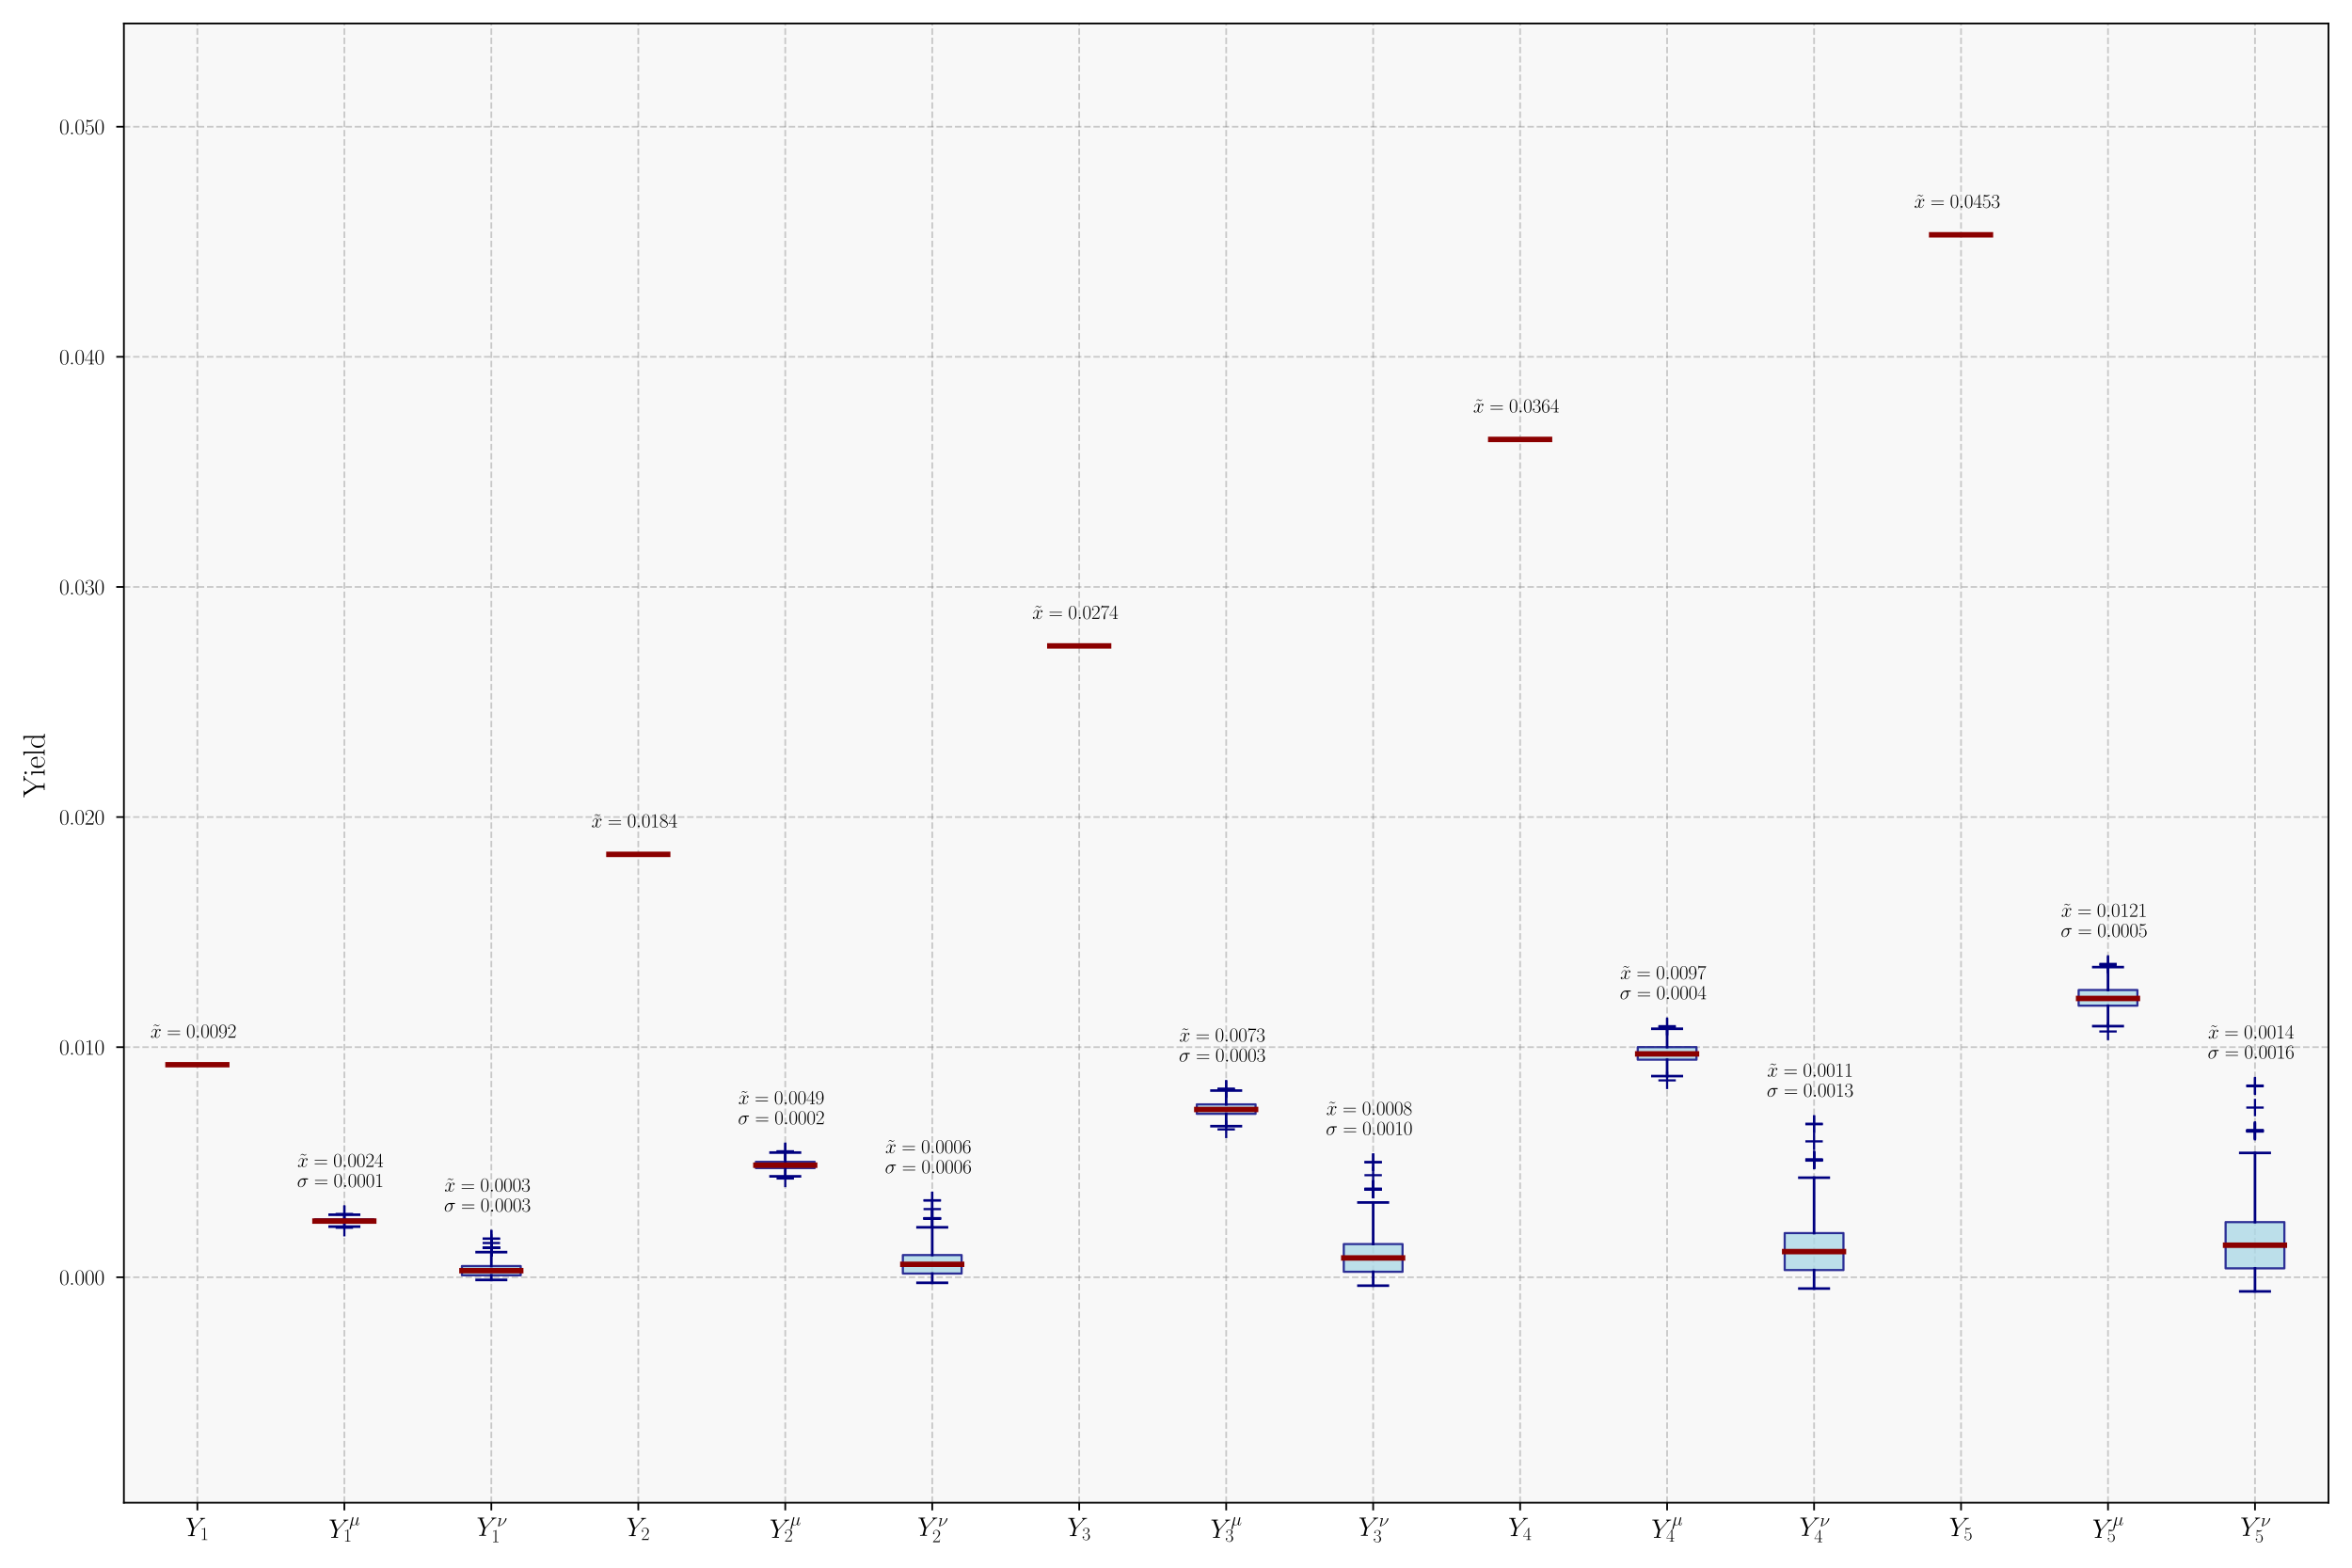 <?xml version="1.0" encoding="utf-8" standalone="no"?>
<!DOCTYPE svg PUBLIC "-//W3C//DTD SVG 1.1//EN"
  "http://www.w3.org/Graphics/SVG/1.1/DTD/svg11.dtd">
<svg xmlns:xlink="http://www.w3.org/1999/xlink" width="1080pt" height="720pt" viewBox="0 0 1080 720" xmlns="http://www.w3.org/2000/svg" version="1.1">
 <defs>
  <style type="text/css">*{stroke-linejoin: round; stroke-linecap: butt}</style>
 </defs>
 <g id="figure_1">
  <g id="patch_1">
   <path d="M 0 720 
L 1080 720 
L 1080 0 
L 0 0 
z
" style="fill: #ffffff"/>
  </g>
  <g id="axes_1">
   <g id="patch_2">
    <path d="M 56.891 690.17 
L 1069.2 690.17 
L 1069.2 10.8 
L 56.891 10.8 
z
" style="fill: #f8f8f8"/>
   </g>
   <g id="matplotlib.axis_1">
    <g id="xtick_1">
     <g id="line2d_1">
      <path d="M 90.634 690.17 
L 90.634 10.8 
" clip-path="url(#p7b7d3c620c)" style="fill: none; stroke-dasharray: 2.96,1.28; stroke-dashoffset: 0; stroke: #808080; stroke-opacity: 0.4; stroke-width: 0.8"/>
     </g>
     <g id="line2d_2">
      <defs>
       <path id="mb302abfc68" d="M 0 0 
L 0 3.5 
" style="stroke: #000000; stroke-width: 0.8"/>
      </defs>
      <g>
       <use xlink:href="#mb302abfc68" x="90.634" y="690.17" style="stroke: #000000; stroke-width: 0.8"/>
      </g>
     </g>
     <g id="text_1">
      <!-- $Y_{1}$ -->
      <g transform="translate(85.121 705.472) scale(0.12 -0.12)">
       <defs>
        <path id="CMMI12-59" d="M 3763 3645 
L 3910 3791 
C 4192 4078 4429 4149 4653 4167 
C 4723 4173 4781 4179 4781 4288 
C 4781 4352 4717 4352 4704 4352 
C 4627 4352 4544 4352 4467 4352 
L 4205 4352 
C 4019 4352 3821 4352 3642 4352 
C 3597 4352 3526 4352 3526 4226 
C 3526 4166 3590 4160 3610 4160 
C 3802 4160 3802 4064 3802 4026 
C 3802 3956 3750 3860 3622 3713 
L 2099 1969 
L 1376 3911 
C 1338 4000 1338 4013 1338 4026 
C 1338 4160 1600 4160 1677 4160 
C 1754 4160 1824 4160 1824 4279 
C 1824 4352 1766 4352 1728 4352 
C 1619 4352 1491 4352 1382 4352 
L 672 4352 
C 557 4352 435 4352 326 4352 
C 282 4352 211 4352 211 4226 
C 211 4160 269 4160 365 4160 
C 678 4160 736 4102 794 3956 
L 1587 1835 
C 1594 1816 1613 1745 1613 1726 
C 1613 1707 1299 452 1280 388 
C 1229 217 1165 185 755 185 
C 646 185 595 185 595 64 
C 595 0 666 0 685 0 
C 800 0 934 0 1056 0 
L 1811 0 
C 1926 0 2061 0 2176 0 
C 2221 0 2298 0 2298 115 
C 2298 185 2253 185 2144 185 
C 1747 185 1747 230 1747 300 
C 1747 345 1798 548 1830 676 
L 2061 1594 
C 2099 1727 2099 1739 2157 1803 
L 3763 3645 
z
" transform="scale(0.016)"/>
        <path id="CMR17-31" d="M 1702 4058 
C 1702 4192 1696 4192 1606 4192 
C 1357 3916 979 3827 621 3827 
C 602 3827 570 3827 563 3808 
C 557 3795 557 3782 557 3648 
C 755 3648 1088 3686 1344 3839 
L 1344 461 
C 1344 236 1331 160 781 160 
L 589 160 
L 589 0 
C 896 0 1216 0 1523 0 
C 1830 0 2150 0 2458 0 
L 2458 160 
L 2266 160 
C 1715 160 1702 230 1702 458 
L 1702 4058 
z
" transform="scale(0.016)"/>
       </defs>
       <use xlink:href="#CMMI12-59" transform="scale(0.996)"/>
       <use xlink:href="#CMR17-31" transform="translate(56.599 -14.944) scale(0.697)"/>
      </g>
     </g>
    </g>
    <g id="xtick_2">
     <g id="line2d_3">
      <path d="M 158.122 690.17 
L 158.122 10.8 
" clip-path="url(#p7b7d3c620c)" style="fill: none; stroke-dasharray: 2.96,1.28; stroke-dashoffset: 0; stroke: #808080; stroke-opacity: 0.4; stroke-width: 0.8"/>
     </g>
     <g id="line2d_4">
      <g>
       <use xlink:href="#mb302abfc68" x="158.122" y="690.17" style="stroke: #000000; stroke-width: 0.8"/>
      </g>
     </g>
     <g id="text_2">
      <!-- $Y_{1}^{\mu}$ -->
      <g transform="translate(150.878 706.269) scale(0.12 -0.12)">
       <defs>
        <path id="CMMI12-16" d="M 922 140 
C 1082 -6 1318 -64 1536 -64 
C 1946 -64 2227 208 2374 405 
C 2438 69 2707 -64 2931 -64 
C 3123 -64 3277 50 3392 277 
C 3494 493 3584 879 3584 903 
C 3584 935 3558 960 3520 960 
C 3462 960 3456 928 3430 834 
C 3334 461 3213 64 2950 64 
C 2765 64 2752 229 2752 358 
C 2752 504 2810 735 2854 926 
L 3034 1615 
C 3059 1737 3130 2023 3162 2139 
C 3200 2292 3270 2567 3270 2592 
C 3270 2688 3194 2752 3098 2752 
C 3040 2752 2906 2726 2854 2535 
L 2406 760 
C 2374 632 2374 619 2291 517 
C 2214 409 1965 64 1562 64 
C 1203 64 1088 326 1088 625 
C 1088 811 1146 1034 1171 1143 
L 1459 2293 
C 1491 2414 1542 2618 1542 2657 
C 1542 2759 1459 2816 1376 2816 
C 1318 2816 1178 2797 1126 2592 
L 198 -1107 
C 192 -1139 179 -1177 179 -1216 
C 179 -1312 256 -1376 352 -1376 
C 538 -1376 576 -1228 621 -1050 
L 922 140 
z
" transform="scale(0.016)"/>
       </defs>
       <use xlink:href="#CMMI12-59" transform="scale(0.996)"/>
       <use xlink:href="#CMMI12-16" transform="translate(78.276 47.876) scale(0.697)"/>
       <use xlink:href="#CMR17-31" transform="translate(56.599 -14.604) scale(0.697)"/>
      </g>
     </g>
    </g>
    <g id="xtick_3">
     <g id="line2d_5">
      <path d="M 225.609 690.17 
L 225.609 10.8 
" clip-path="url(#p7b7d3c620c)" style="fill: none; stroke-dasharray: 2.96,1.28; stroke-dashoffset: 0; stroke: #808080; stroke-opacity: 0.4; stroke-width: 0.8"/>
     </g>
     <g id="line2d_6">
      <g>
       <use xlink:href="#mb302abfc68" x="225.609" y="690.17" style="stroke: #000000; stroke-width: 0.8"/>
      </g>
     </g>
     <g id="text_3">
      <!-- $Y_{1}^{\nu}$ -->
      <g transform="translate(218.831 705.339) scale(0.12 -0.12)">
       <defs>
        <path id="CMMI12-17" d="M 1408 2753 
C 1408 2778 1389 2816 1338 2816 
C 1293 2816 691 2751 595 2751 
C 525 2744 461 2738 461 2623 
C 461 2560 512 2560 602 2560 
C 902 2560 922 2515 922 2445 
C 922 2419 909 2343 902 2318 
L 339 64 
C 339 38 358 0 403 0 
L 538 0 
C 627 0 1600 230 2349 996 
C 3174 1846 3290 2632 3290 2657 
C 3290 2759 3206 2816 3123 2816 
C 2938 2816 2893 2644 2880 2599 
C 2502 1264 1626 473 774 192 
L 1408 2753 
z
" transform="scale(0.016)"/>
       </defs>
       <use xlink:href="#CMMI12-59" transform="scale(0.996)"/>
       <use xlink:href="#CMMI12-17" transform="translate(78.276 36.154) scale(0.697)"/>
       <use xlink:href="#CMR17-31" transform="translate(56.599 -24.629) scale(0.697)"/>
      </g>
     </g>
    </g>
    <g id="xtick_4">
     <g id="line2d_7">
      <path d="M 293.096 690.17 
L 293.096 10.8 
" clip-path="url(#p7b7d3c620c)" style="fill: none; stroke-dasharray: 2.96,1.28; stroke-dashoffset: 0; stroke: #808080; stroke-opacity: 0.4; stroke-width: 0.8"/>
     </g>
     <g id="line2d_8">
      <g>
       <use xlink:href="#mb302abfc68" x="293.096" y="690.17" style="stroke: #000000; stroke-width: 0.8"/>
      </g>
     </g>
     <g id="text_4">
      <!-- $Y_{2}$ -->
      <g transform="translate(287.583 705.472) scale(0.12 -0.12)">
       <defs>
        <path id="CMR17-32" d="M 2669 989 
L 2554 989 
C 2490 536 2438 459 2413 420 
C 2381 369 1920 369 1830 369 
L 602 369 
C 832 619 1280 1072 1824 1597 
C 2214 1967 2669 2402 2669 3035 
C 2669 3790 2067 4224 1395 4224 
C 691 4224 262 3604 262 3030 
C 262 2780 448 2748 525 2748 
C 589 2748 781 2787 781 3010 
C 781 3207 614 3264 525 3264 
C 486 3264 448 3258 422 3245 
C 544 3790 915 4058 1306 4058 
C 1862 4058 2227 3617 2227 3035 
C 2227 2479 1901 2000 1536 1584 
L 262 146 
L 262 0 
L 2515 0 
L 2669 989 
z
" transform="scale(0.016)"/>
       </defs>
       <use xlink:href="#CMMI12-59" transform="scale(0.996)"/>
       <use xlink:href="#CMR17-32" transform="translate(56.599 -14.944) scale(0.697)"/>
      </g>
     </g>
    </g>
    <g id="xtick_5">
     <g id="line2d_9">
      <path d="M 360.583 690.17 
L 360.583 10.8 
" clip-path="url(#p7b7d3c620c)" style="fill: none; stroke-dasharray: 2.96,1.28; stroke-dashoffset: 0; stroke: #808080; stroke-opacity: 0.4; stroke-width: 0.8"/>
     </g>
     <g id="line2d_10">
      <g>
       <use xlink:href="#mb302abfc68" x="360.583" y="690.17" style="stroke: #000000; stroke-width: 0.8"/>
      </g>
     </g>
     <g id="text_5">
      <!-- $Y_{2}^{\mu}$ -->
      <g transform="translate(353.34 706.269) scale(0.12 -0.12)">
       <use xlink:href="#CMMI12-59" transform="scale(0.996)"/>
       <use xlink:href="#CMMI12-16" transform="translate(78.276 47.876) scale(0.697)"/>
       <use xlink:href="#CMR17-32" transform="translate(56.599 -14.604) scale(0.697)"/>
      </g>
     </g>
    </g>
    <g id="xtick_6">
     <g id="line2d_11">
      <path d="M 428.071 690.17 
L 428.071 10.8 
" clip-path="url(#p7b7d3c620c)" style="fill: none; stroke-dasharray: 2.96,1.28; stroke-dashoffset: 0; stroke: #808080; stroke-opacity: 0.4; stroke-width: 0.8"/>
     </g>
     <g id="line2d_12">
      <g>
       <use xlink:href="#mb302abfc68" x="428.071" y="690.17" style="stroke: #000000; stroke-width: 0.8"/>
      </g>
     </g>
     <g id="text_6">
      <!-- $Y_{2}^{\nu}$ -->
      <g transform="translate(421.293 705.339) scale(0.12 -0.12)">
       <use xlink:href="#CMMI12-59" transform="scale(0.996)"/>
       <use xlink:href="#CMMI12-17" transform="translate(78.276 36.154) scale(0.697)"/>
       <use xlink:href="#CMR17-32" transform="translate(56.599 -24.629) scale(0.697)"/>
      </g>
     </g>
    </g>
    <g id="xtick_7">
     <g id="line2d_13">
      <path d="M 495.558 690.17 
L 495.558 10.8 
" clip-path="url(#p7b7d3c620c)" style="fill: none; stroke-dasharray: 2.96,1.28; stroke-dashoffset: 0; stroke: #808080; stroke-opacity: 0.4; stroke-width: 0.8"/>
     </g>
     <g id="line2d_14">
      <g>
       <use xlink:href="#mb302abfc68" x="495.558" y="690.17" style="stroke: #000000; stroke-width: 0.8"/>
      </g>
     </g>
     <g id="text_7">
      <!-- $Y_{3}$ -->
      <g transform="translate(490.045 705.472) scale(0.12 -0.12)">
       <defs>
        <path id="CMR17-33" d="M 1414 2157 
C 1984 2157 2234 1662 2234 1090 
C 2234 320 1824 25 1453 25 
C 1114 25 563 194 390 693 
C 422 680 454 680 486 680 
C 640 680 755 782 755 948 
C 755 1133 614 1216 486 1216 
C 378 1216 211 1165 211 926 
C 211 335 787 -128 1466 -128 
C 2176 -128 2720 430 2720 1085 
C 2720 1707 2208 2157 1600 2227 
C 2086 2328 2554 2756 2554 3329 
C 2554 3820 2048 4179 1472 4179 
C 890 4179 378 3829 378 3329 
C 378 3110 544 3072 627 3072 
C 762 3072 877 3155 877 3321 
C 877 3486 762 3569 627 3569 
C 602 3569 570 3569 544 3557 
C 730 3959 1235 4032 1459 4032 
C 1683 4032 2106 3925 2106 3320 
C 2106 3143 2080 2828 1862 2550 
C 1670 2304 1453 2304 1242 2284 
C 1210 2284 1062 2269 1037 2269 
C 992 2263 966 2257 966 2208 
C 966 2163 973 2157 1101 2157 
L 1414 2157 
z
" transform="scale(0.016)"/>
       </defs>
       <use xlink:href="#CMMI12-59" transform="scale(0.996)"/>
       <use xlink:href="#CMR17-33" transform="translate(56.599 -14.944) scale(0.697)"/>
      </g>
     </g>
    </g>
    <g id="xtick_8">
     <g id="line2d_15">
      <path d="M 563.045 690.17 
L 563.045 10.8 
" clip-path="url(#p7b7d3c620c)" style="fill: none; stroke-dasharray: 2.96,1.28; stroke-dashoffset: 0; stroke: #808080; stroke-opacity: 0.4; stroke-width: 0.8"/>
     </g>
     <g id="line2d_16">
      <g>
       <use xlink:href="#mb302abfc68" x="563.045" y="690.17" style="stroke: #000000; stroke-width: 0.8"/>
      </g>
     </g>
     <g id="text_8">
      <!-- $Y_{3}^{\mu}$ -->
      <g transform="translate(555.802 706.269) scale(0.12 -0.12)">
       <use xlink:href="#CMMI12-59" transform="scale(0.996)"/>
       <use xlink:href="#CMMI12-16" transform="translate(78.276 47.876) scale(0.697)"/>
       <use xlink:href="#CMR17-33" transform="translate(56.599 -14.604) scale(0.697)"/>
      </g>
     </g>
    </g>
    <g id="xtick_9">
     <g id="line2d_17">
      <path d="M 630.533 690.17 
L 630.533 10.8 
" clip-path="url(#p7b7d3c620c)" style="fill: none; stroke-dasharray: 2.96,1.28; stroke-dashoffset: 0; stroke: #808080; stroke-opacity: 0.4; stroke-width: 0.8"/>
     </g>
     <g id="line2d_18">
      <g>
       <use xlink:href="#mb302abfc68" x="630.533" y="690.17" style="stroke: #000000; stroke-width: 0.8"/>
      </g>
     </g>
     <g id="text_9">
      <!-- $Y_{3}^{\nu}$ -->
      <g transform="translate(623.755 705.339) scale(0.12 -0.12)">
       <use xlink:href="#CMMI12-59" transform="scale(0.996)"/>
       <use xlink:href="#CMMI12-17" transform="translate(78.276 36.154) scale(0.697)"/>
       <use xlink:href="#CMR17-33" transform="translate(56.599 -24.629) scale(0.697)"/>
      </g>
     </g>
    </g>
    <g id="xtick_10">
     <g id="line2d_19">
      <path d="M 698.02 690.17 
L 698.02 10.8 
" clip-path="url(#p7b7d3c620c)" style="fill: none; stroke-dasharray: 2.96,1.28; stroke-dashoffset: 0; stroke: #808080; stroke-opacity: 0.4; stroke-width: 0.8"/>
     </g>
     <g id="line2d_20">
      <g>
       <use xlink:href="#mb302abfc68" x="698.02" y="690.17" style="stroke: #000000; stroke-width: 0.8"/>
      </g>
     </g>
     <g id="text_10">
      <!-- $Y_{4}$ -->
      <g transform="translate(692.507 705.472) scale(0.12 -0.12)">
       <defs>
        <path id="CMR17-34" d="M 2150 4122 
C 2150 4256 2144 4256 2029 4256 
L 128 1254 
L 128 1088 
L 1779 1088 
L 1779 457 
C 1779 224 1766 160 1318 160 
L 1197 160 
L 1197 0 
C 1402 0 1747 0 1965 0 
C 2182 0 2528 0 2733 0 
L 2733 160 
L 2611 160 
C 2163 160 2150 224 2150 457 
L 2150 1088 
L 2803 1088 
L 2803 1254 
L 2150 1254 
L 2150 4122 
z
M 1798 3703 
L 1798 1254 
L 256 1254 
L 1798 3703 
z
" transform="scale(0.016)"/>
       </defs>
       <use xlink:href="#CMMI12-59" transform="scale(0.996)"/>
       <use xlink:href="#CMR17-34" transform="translate(56.599 -14.944) scale(0.697)"/>
      </g>
     </g>
    </g>
    <g id="xtick_11">
     <g id="line2d_21">
      <path d="M 765.507 690.17 
L 765.507 10.8 
" clip-path="url(#p7b7d3c620c)" style="fill: none; stroke-dasharray: 2.96,1.28; stroke-dashoffset: 0; stroke: #808080; stroke-opacity: 0.4; stroke-width: 0.8"/>
     </g>
     <g id="line2d_22">
      <g>
       <use xlink:href="#mb302abfc68" x="765.507" y="690.17" style="stroke: #000000; stroke-width: 0.8"/>
      </g>
     </g>
     <g id="text_11">
      <!-- $Y_{4}^{\mu}$ -->
      <g transform="translate(758.263 706.269) scale(0.12 -0.12)">
       <use xlink:href="#CMMI12-59" transform="scale(0.996)"/>
       <use xlink:href="#CMMI12-16" transform="translate(78.276 47.876) scale(0.697)"/>
       <use xlink:href="#CMR17-34" transform="translate(56.599 -14.604) scale(0.697)"/>
      </g>
     </g>
    </g>
    <g id="xtick_12">
     <g id="line2d_23">
      <path d="M 832.994 690.17 
L 832.994 10.8 
" clip-path="url(#p7b7d3c620c)" style="fill: none; stroke-dasharray: 2.96,1.28; stroke-dashoffset: 0; stroke: #808080; stroke-opacity: 0.4; stroke-width: 0.8"/>
     </g>
     <g id="line2d_24">
      <g>
       <use xlink:href="#mb302abfc68" x="832.994" y="690.17" style="stroke: #000000; stroke-width: 0.8"/>
      </g>
     </g>
     <g id="text_12">
      <!-- $Y_{4}^{\nu}$ -->
      <g transform="translate(826.217 705.339) scale(0.12 -0.12)">
       <use xlink:href="#CMMI12-59" transform="scale(0.996)"/>
       <use xlink:href="#CMMI12-17" transform="translate(78.276 36.154) scale(0.697)"/>
       <use xlink:href="#CMR17-34" transform="translate(56.599 -24.629) scale(0.697)"/>
      </g>
     </g>
    </g>
    <g id="xtick_13">
     <g id="line2d_25">
      <path d="M 900.482 690.17 
L 900.482 10.8 
" clip-path="url(#p7b7d3c620c)" style="fill: none; stroke-dasharray: 2.96,1.28; stroke-dashoffset: 0; stroke: #808080; stroke-opacity: 0.4; stroke-width: 0.8"/>
     </g>
     <g id="line2d_26">
      <g>
       <use xlink:href="#mb302abfc68" x="900.482" y="690.17" style="stroke: #000000; stroke-width: 0.8"/>
      </g>
     </g>
     <g id="text_13">
      <!-- $Y_{5}$ -->
      <g transform="translate(894.969 705.472) scale(0.12 -0.12)">
       <defs>
        <path id="CMR17-35" d="M 730 3692 
C 794 3666 1056 3584 1325 3584 
C 1920 3584 2246 3911 2432 4100 
C 2432 4157 2432 4192 2394 4192 
C 2387 4192 2374 4192 2323 4163 
C 2099 4058 1837 3973 1517 3973 
C 1325 3973 1037 3999 723 4139 
C 653 4171 640 4171 634 4171 
C 602 4171 595 4164 595 4037 
L 595 2203 
C 595 2089 595 2057 659 2057 
C 691 2057 704 2070 736 2114 
C 941 2401 1222 2522 1542 2522 
C 1766 2522 2246 2382 2246 1289 
C 2246 1085 2246 715 2054 421 
C 1894 159 1645 25 1370 25 
C 947 25 518 320 403 814 
C 429 807 480 795 506 795 
C 589 795 749 840 749 1038 
C 749 1210 627 1280 506 1280 
C 358 1280 262 1190 262 1011 
C 262 454 704 -128 1382 -128 
C 2042 -128 2669 440 2669 1264 
C 2669 2030 2170 2624 1549 2624 
C 1222 2624 947 2503 730 2274 
L 730 3692 
z
" transform="scale(0.016)"/>
       </defs>
       <use xlink:href="#CMMI12-59" transform="scale(0.996)"/>
       <use xlink:href="#CMR17-35" transform="translate(56.599 -14.944) scale(0.697)"/>
      </g>
     </g>
    </g>
    <g id="xtick_14">
     <g id="line2d_27">
      <path d="M 967.969 690.17 
L 967.969 10.8 
" clip-path="url(#p7b7d3c620c)" style="fill: none; stroke-dasharray: 2.96,1.28; stroke-dashoffset: 0; stroke: #808080; stroke-opacity: 0.4; stroke-width: 0.8"/>
     </g>
     <g id="line2d_28">
      <g>
       <use xlink:href="#mb302abfc68" x="967.969" y="690.17" style="stroke: #000000; stroke-width: 0.8"/>
      </g>
     </g>
     <g id="text_14">
      <!-- $Y_{5}^{\mu}$ -->
      <g transform="translate(960.725 706.269) scale(0.12 -0.12)">
       <use xlink:href="#CMMI12-59" transform="scale(0.996)"/>
       <use xlink:href="#CMMI12-16" transform="translate(78.276 47.876) scale(0.697)"/>
       <use xlink:href="#CMR17-35" transform="translate(56.599 -14.604) scale(0.697)"/>
      </g>
     </g>
    </g>
    <g id="xtick_15">
     <g id="line2d_29">
      <path d="M 1035.456 690.17 
L 1035.456 10.8 
" clip-path="url(#p7b7d3c620c)" style="fill: none; stroke-dasharray: 2.96,1.28; stroke-dashoffset: 0; stroke: #808080; stroke-opacity: 0.4; stroke-width: 0.8"/>
     </g>
     <g id="line2d_30">
      <g>
       <use xlink:href="#mb302abfc68" x="1035.456" y="690.17" style="stroke: #000000; stroke-width: 0.8"/>
      </g>
     </g>
     <g id="text_15">
      <!-- $Y_{5}^{\nu}$ -->
      <g transform="translate(1028.678 705.339) scale(0.12 -0.12)">
       <use xlink:href="#CMMI12-59" transform="scale(0.996)"/>
       <use xlink:href="#CMMI12-17" transform="translate(78.276 36.154) scale(0.697)"/>
       <use xlink:href="#CMR17-35" transform="translate(56.599 -24.629) scale(0.697)"/>
      </g>
     </g>
    </g>
   </g>
   <g id="matplotlib.axis_2">
    <g id="ytick_1">
     <g id="line2d_31">
      <path d="M 56.891 586.616 
L 1069.2 586.616 
" clip-path="url(#p7b7d3c620c)" style="fill: none; stroke-dasharray: 2.96,1.28; stroke-dashoffset: 0; stroke: #808080; stroke-opacity: 0.4; stroke-width: 0.8"/>
     </g>
     <g id="line2d_32">
      <defs>
       <path id="m6143e7b9e7" d="M 0 0 
L -3.5 0 
" style="stroke: #000000; stroke-width: 0.8"/>
      </defs>
      <g>
       <use xlink:href="#m6143e7b9e7" x="56.891" y="586.616" style="stroke: #000000; stroke-width: 0.8"/>
      </g>
     </g>
     <g id="text_16">
      <!-- 0.000 -->
      <g transform="translate(27.198 590.075) scale(0.1 -0.1)">
       <defs>
        <path id="CMR17-30" d="M 2688 2025 
C 2688 2416 2682 3080 2413 3591 
C 2176 4039 1798 4198 1466 4198 
C 1158 4198 768 4058 525 3597 
C 269 3118 243 2524 243 2025 
C 243 1661 250 1106 448 619 
C 723 -39 1216 -128 1466 -128 
C 1760 -128 2208 -7 2470 600 
C 2662 1042 2688 1559 2688 2025 
z
M 1466 -26 
C 1056 -26 813 325 723 812 
C 653 1188 653 1738 653 2096 
C 653 2588 653 2997 736 3387 
C 858 3929 1216 4096 1466 4096 
C 1728 4096 2067 3923 2189 3400 
C 2272 3036 2278 2607 2278 2096 
C 2278 1680 2278 1169 2202 792 
C 2067 95 1690 -26 1466 -26 
z
" transform="scale(0.016)"/>
        <path id="CMR17-2e" d="M 1062 261 
C 1062 420 934 522 800 522 
C 672 522 538 420 538 261 
C 538 102 666 0 800 0 
C 928 0 1062 102 1062 261 
z
" transform="scale(0.016)"/>
       </defs>
       <use xlink:href="#CMR17-30" transform="scale(0.996)"/>
       <use xlink:href="#CMR17-2e" transform="translate(45.69 0) scale(0.996)"/>
       <use xlink:href="#CMR17-30" transform="translate(70.562 0) scale(0.996)"/>
       <use xlink:href="#CMR17-30" transform="translate(116.252 0) scale(0.996)"/>
       <use xlink:href="#CMR17-30" transform="translate(161.942 0) scale(0.996)"/>
      </g>
     </g>
    </g>
    <g id="ytick_2">
     <g id="line2d_33">
      <path d="M 56.891 480.932 
L 1069.2 480.932 
" clip-path="url(#p7b7d3c620c)" style="fill: none; stroke-dasharray: 2.96,1.28; stroke-dashoffset: 0; stroke: #808080; stroke-opacity: 0.4; stroke-width: 0.8"/>
     </g>
     <g id="line2d_34">
      <g>
       <use xlink:href="#m6143e7b9e7" x="56.891" y="480.932" style="stroke: #000000; stroke-width: 0.8"/>
      </g>
     </g>
     <g id="text_17">
      <!-- 0.010 -->
      <g transform="translate(27.198 484.391) scale(0.1 -0.1)">
       <use xlink:href="#CMR17-30" transform="scale(0.996)"/>
       <use xlink:href="#CMR17-2e" transform="translate(45.69 0) scale(0.996)"/>
       <use xlink:href="#CMR17-30" transform="translate(70.562 0) scale(0.996)"/>
       <use xlink:href="#CMR17-31" transform="translate(116.252 0) scale(0.996)"/>
       <use xlink:href="#CMR17-30" transform="translate(161.942 0) scale(0.996)"/>
      </g>
     </g>
    </g>
    <g id="ytick_3">
     <g id="line2d_35">
      <path d="M 56.891 375.248 
L 1069.2 375.248 
" clip-path="url(#p7b7d3c620c)" style="fill: none; stroke-dasharray: 2.96,1.28; stroke-dashoffset: 0; stroke: #808080; stroke-opacity: 0.4; stroke-width: 0.8"/>
     </g>
     <g id="line2d_36">
      <g>
       <use xlink:href="#m6143e7b9e7" x="56.891" y="375.248" style="stroke: #000000; stroke-width: 0.8"/>
      </g>
     </g>
     <g id="text_18">
      <!-- 0.020 -->
      <g transform="translate(27.198 378.708) scale(0.1 -0.1)">
       <use xlink:href="#CMR17-30" transform="scale(0.996)"/>
       <use xlink:href="#CMR17-2e" transform="translate(45.69 0) scale(0.996)"/>
       <use xlink:href="#CMR17-30" transform="translate(70.562 0) scale(0.996)"/>
       <use xlink:href="#CMR17-32" transform="translate(116.252 0) scale(0.996)"/>
       <use xlink:href="#CMR17-30" transform="translate(161.942 0) scale(0.996)"/>
      </g>
     </g>
    </g>
    <g id="ytick_4">
     <g id="line2d_37">
      <path d="M 56.891 269.565 
L 1069.2 269.565 
" clip-path="url(#p7b7d3c620c)" style="fill: none; stroke-dasharray: 2.96,1.28; stroke-dashoffset: 0; stroke: #808080; stroke-opacity: 0.4; stroke-width: 0.8"/>
     </g>
     <g id="line2d_38">
      <g>
       <use xlink:href="#m6143e7b9e7" x="56.891" y="269.565" style="stroke: #000000; stroke-width: 0.8"/>
      </g>
     </g>
     <g id="text_19">
      <!-- 0.030 -->
      <g transform="translate(27.198 273.024) scale(0.1 -0.1)">
       <use xlink:href="#CMR17-30" transform="scale(0.996)"/>
       <use xlink:href="#CMR17-2e" transform="translate(45.69 0) scale(0.996)"/>
       <use xlink:href="#CMR17-30" transform="translate(70.562 0) scale(0.996)"/>
       <use xlink:href="#CMR17-33" transform="translate(116.252 0) scale(0.996)"/>
       <use xlink:href="#CMR17-30" transform="translate(161.942 0) scale(0.996)"/>
      </g>
     </g>
    </g>
    <g id="ytick_5">
     <g id="line2d_39">
      <path d="M 56.891 163.881 
L 1069.2 163.881 
" clip-path="url(#p7b7d3c620c)" style="fill: none; stroke-dasharray: 2.96,1.28; stroke-dashoffset: 0; stroke: #808080; stroke-opacity: 0.4; stroke-width: 0.8"/>
     </g>
     <g id="line2d_40">
      <g>
       <use xlink:href="#m6143e7b9e7" x="56.891" y="163.881" style="stroke: #000000; stroke-width: 0.8"/>
      </g>
     </g>
     <g id="text_20">
      <!-- 0.040 -->
      <g transform="translate(27.198 167.34) scale(0.1 -0.1)">
       <use xlink:href="#CMR17-30" transform="scale(0.996)"/>
       <use xlink:href="#CMR17-2e" transform="translate(45.69 0) scale(0.996)"/>
       <use xlink:href="#CMR17-30" transform="translate(70.562 0) scale(0.996)"/>
       <use xlink:href="#CMR17-34" transform="translate(116.252 0) scale(0.996)"/>
       <use xlink:href="#CMR17-30" transform="translate(161.942 0) scale(0.996)"/>
      </g>
     </g>
    </g>
    <g id="ytick_6">
     <g id="line2d_41">
      <path d="M 56.891 58.198 
L 1069.2 58.198 
" clip-path="url(#p7b7d3c620c)" style="fill: none; stroke-dasharray: 2.96,1.28; stroke-dashoffset: 0; stroke: #808080; stroke-opacity: 0.4; stroke-width: 0.8"/>
     </g>
     <g id="line2d_42">
      <g>
       <use xlink:href="#m6143e7b9e7" x="56.891" y="58.198" style="stroke: #000000; stroke-width: 0.8"/>
      </g>
     </g>
     <g id="text_21">
      <!-- 0.050 -->
      <g transform="translate(27.198 61.657) scale(0.1 -0.1)">
       <use xlink:href="#CMR17-30" transform="scale(0.996)"/>
       <use xlink:href="#CMR17-2e" transform="translate(45.69 0) scale(0.996)"/>
       <use xlink:href="#CMR17-30" transform="translate(70.562 0) scale(0.996)"/>
       <use xlink:href="#CMR17-35" transform="translate(116.252 0) scale(0.996)"/>
       <use xlink:href="#CMR17-30" transform="translate(161.942 0) scale(0.996)"/>
      </g>
     </g>
    </g>
    <g id="text_22">
     <!-- $\text{Yield}$ -->
     <g transform="translate(20.486 366.226) rotate(-90) scale(0.14 -0.14)">
      <defs>
       <path id="CMR17-59" d="M 3706 3766 
C 3955 4160 4301 4160 4416 4160 
L 4416 4332 
C 4269 4319 4102 4319 3942 4319 
C 3782 4319 3526 4319 3373 4332 
L 3373 4160 
C 3533 4160 3616 4077 3616 3957 
C 3616 3881 3584 3830 3533 3747 
L 2381 1912 
L 1120 3912 
C 1075 3988 1069 3994 1069 4039 
C 1069 4160 1293 4160 1382 4160 
L 1382 4319 
C 1178 4319 864 4319 653 4319 
C 486 4319 166 4319 13 4332 
L 13 4160 
C 378 4160 480 4141 595 3958 
L 2010 1728 
L 2010 445 
C 2010 160 1939 160 1498 160 
L 1498 0 
C 1683 0 2016 0 2214 0 
C 2413 0 2752 0 2938 0 
L 2938 160 
C 2477 160 2419 160 2419 471 
L 2419 1728 
L 3706 3766 
z
" transform="scale(0.016)"/>
       <path id="CMR17-69" d="M 992 3909 
C 992 4049 877 4170 730 4170 
C 589 4170 467 4056 467 3909 
C 467 3769 582 3648 730 3648 
C 870 3648 992 3763 992 3909 
z
M 243 2706 
L 243 2541 
C 602 2541 653 2502 653 2197 
L 653 427 
C 653 184 627 153 218 153 
L 218 -13 
C 371 0 646 0 806 0 
C 960 0 1222 0 1370 -13 
L 1370 153 
C 992 153 979 191 979 420 
L 979 2776 
L 243 2706 
z
" transform="scale(0.016)"/>
       <path id="CMR17-65" d="M 2438 1472 
C 2464 1498 2464 1511 2464 1576 
C 2464 2238 2118 2816 1389 2816 
C 710 2816 173 2169 173 1383 
C 173 551 781 -64 1459 -64 
C 2176 -64 2458 607 2458 740 
C 2458 784 2419 784 2406 784 
C 2362 784 2355 771 2330 696 
C 2189 265 1837 51 1504 51 
C 1229 51 954 203 781 480 
C 582 803 582 1176 582 1472 
L 2438 1472 
z
M 589 1568 
C 634 2505 1126 2714 1382 2714 
C 1818 2714 2112 2297 2118 1568 
L 589 1568 
z
" transform="scale(0.016)"/>
       <path id="CMR17-6c" d="M 979 4396 
L 218 4326 
L 218 4160 
C 595 4160 653 4122 653 3817 
L 653 426 
C 653 184 627 153 218 153 
L 218 -13 
C 371 0 653 0 813 0 
C 979 0 1261 0 1414 -13 
L 1414 153 
C 1005 153 979 178 979 426 
L 979 4396 
z
" transform="scale(0.016)"/>
       <path id="CMR17-64" d="M 1869 4326 
L 1869 4160 
C 2246 4160 2304 4122 2304 3820 
L 2304 2345 
C 2278 2377 2016 2790 1498 2790 
C 845 2790 211 2208 211 1364 
C 211 525 806 -64 1434 -64 
C 1978 -64 2259 337 2291 380 
L 2291 -63 
L 3066 -63 
L 3066 128 
C 2688 128 2630 166 2630 473 
L 2630 4396 
L 1869 4326 
z
M 2291 755 
C 2291 563 2176 390 2029 262 
C 1811 70 1594 38 1472 38 
C 1286 38 621 134 621 1356 
C 621 2612 1363 2688 1530 2688 
C 1824 2688 2061 2522 2208 2291 
C 2291 2157 2291 2138 2291 2023 
L 2291 755 
z
" transform="scale(0.016)"/>
      </defs>
      <use xlink:href="#CMR17-59" transform="scale(0.996)"/>
      <use xlink:href="#CMR17-69" transform="translate(69.072 0) scale(0.996)"/>
      <use xlink:href="#CMR17-65" transform="translate(93.943 0) scale(0.996)"/>
      <use xlink:href="#CMR17-6c" transform="translate(134.429 0) scale(0.996)"/>
      <use xlink:href="#CMR17-64" transform="translate(159.3 0) scale(0.996)"/>
     </g>
    </g>
   </g>
   <g id="patch_3">
    <path d="M 77.137 488.996 
L 104.132 488.996 
L 104.132 488.996 
L 77.137 488.996 
L 77.137 488.996 
z
" clip-path="url(#p7b7d3c620c)" style="fill: #add8e6; opacity: 0.8; stroke: #000080; stroke-linejoin: miter"/>
   </g>
   <g id="line2d_43">
    <path d="M 90.634 488.996 
L 90.634 488.996 
" clip-path="url(#p7b7d3c620c)" style="fill: none; stroke: #000080; stroke-width: 1.2; stroke-linecap: square"/>
   </g>
   <g id="line2d_44">
    <path d="M 90.634 488.996 
L 90.634 488.996 
" clip-path="url(#p7b7d3c620c)" style="fill: none; stroke: #000080; stroke-width: 1.2; stroke-linecap: square"/>
   </g>
   <g id="line2d_45">
    <path d="M 83.886 488.996 
L 97.383 488.996 
" clip-path="url(#p7b7d3c620c)" style="fill: none; stroke: #000080; stroke-width: 1.2; stroke-linecap: square"/>
   </g>
   <g id="line2d_46">
    <path d="M 83.886 488.996 
L 97.383 488.996 
" clip-path="url(#p7b7d3c620c)" style="fill: none; stroke: #000080; stroke-width: 1.2; stroke-linecap: square"/>
   </g>
   <g id="line2d_47"/>
   <g id="patch_4">
    <path d="M 144.624 561.466 
L 171.619 561.466 
L 171.619 560.013 
L 144.624 560.013 
L 144.624 561.466 
z
" clip-path="url(#p7b7d3c620c)" style="fill: #add8e6; opacity: 0.8; stroke: #000080; stroke-linejoin: miter"/>
   </g>
   <g id="line2d_48">
    <path d="M 158.122 561.466 
L 158.122 563.363 
" clip-path="url(#p7b7d3c620c)" style="fill: none; stroke: #000080; stroke-width: 1.2; stroke-linecap: square"/>
   </g>
   <g id="line2d_49">
    <path d="M 158.122 560.013 
L 158.122 557.888 
" clip-path="url(#p7b7d3c620c)" style="fill: none; stroke: #000080; stroke-width: 1.2; stroke-linecap: square"/>
   </g>
   <g id="line2d_50">
    <path d="M 151.373 563.363 
L 164.87 563.363 
" clip-path="url(#p7b7d3c620c)" style="fill: none; stroke: #000080; stroke-width: 1.2; stroke-linecap: square"/>
   </g>
   <g id="line2d_51">
    <path d="M 151.373 557.888 
L 164.87 557.888 
" clip-path="url(#p7b7d3c620c)" style="fill: none; stroke: #000080; stroke-width: 1.2; stroke-linecap: square"/>
   </g>
   <g id="line2d_52">
    <defs>
     <path id="md3d5a9e589" d="M -4 0 
L 4 0 
M 0 4 
L 0 -4 
" style="stroke: #000080"/>
    </defs>
    <g clip-path="url(#p7b7d3c620c)">
     <use xlink:href="#md3d5a9e589" x="158.122" y="563.858" style="fill-opacity: 0; stroke: #000080"/>
     <use xlink:href="#md3d5a9e589" x="158.122" y="557.59" style="fill-opacity: 0; stroke: #000080"/>
     <use xlink:href="#md3d5a9e589" x="158.122" y="557.696" style="fill-opacity: 0; stroke: #000080"/>
    </g>
   </g>
   <g id="patch_5">
    <path d="M 212.111 585.712 
L 239.106 585.712 
L 239.106 581.459 
L 212.111 581.459 
L 212.111 585.712 
z
" clip-path="url(#p7b7d3c620c)" style="fill: #add8e6; opacity: 0.8; stroke: #000080; stroke-linejoin: miter"/>
   </g>
   <g id="line2d_53">
    <path d="M 225.609 585.712 
L 225.609 587.831 
" clip-path="url(#p7b7d3c620c)" style="fill: none; stroke: #000080; stroke-width: 1.2; stroke-linecap: square"/>
   </g>
   <g id="line2d_54">
    <path d="M 225.609 581.459 
L 225.609 575.083 
" clip-path="url(#p7b7d3c620c)" style="fill: none; stroke: #000080; stroke-width: 1.2; stroke-linecap: square"/>
   </g>
   <g id="line2d_55">
    <path d="M 218.86 587.831 
L 232.358 587.831 
" clip-path="url(#p7b7d3c620c)" style="fill: none; stroke: #000080; stroke-width: 1.2; stroke-linecap: square"/>
   </g>
   <g id="line2d_56">
    <path d="M 218.86 575.083 
L 232.358 575.083 
" clip-path="url(#p7b7d3c620c)" style="fill: none; stroke: #000080; stroke-width: 1.2; stroke-linecap: square"/>
   </g>
   <g id="line2d_57">
    <g clip-path="url(#p7b7d3c620c)">
     <use xlink:href="#md3d5a9e589" x="225.609" y="568.928" style="fill-opacity: 0; stroke: #000080"/>
     <use xlink:href="#md3d5a9e589" x="225.609" y="573.041" style="fill-opacity: 0; stroke: #000080"/>
     <use xlink:href="#md3d5a9e589" x="225.609" y="573.118" style="fill-opacity: 0; stroke: #000080"/>
     <use xlink:href="#md3d5a9e589" x="225.609" y="573.046" style="fill-opacity: 0; stroke: #000080"/>
     <use xlink:href="#md3d5a9e589" x="225.609" y="573.012" style="fill-opacity: 0; stroke: #000080"/>
     <use xlink:href="#md3d5a9e589" x="225.609" y="572.974" style="fill-opacity: 0; stroke: #000080"/>
     <use xlink:href="#md3d5a9e589" x="225.609" y="570.897" style="fill-opacity: 0; stroke: #000080"/>
     <use xlink:href="#md3d5a9e589" x="225.609" y="573.101" style="fill-opacity: 0; stroke: #000080"/>
     <use xlink:href="#md3d5a9e589" x="225.609" y="568.865" style="fill-opacity: 0; stroke: #000080"/>
    </g>
   </g>
   <g id="patch_6">
    <path d="M 279.599 392.381 
L 306.594 392.381 
L 306.594 392.381 
L 279.599 392.381 
L 279.599 392.381 
z
" clip-path="url(#p7b7d3c620c)" style="fill: #add8e6; opacity: 0.8; stroke: #000080; stroke-linejoin: miter"/>
   </g>
   <g id="line2d_58">
    <path d="M 293.096 392.381 
L 293.096 392.381 
" clip-path="url(#p7b7d3c620c)" style="fill: none; stroke: #000080; stroke-width: 1.2; stroke-linecap: square"/>
   </g>
   <g id="line2d_59">
    <path d="M 293.096 392.381 
L 293.096 392.381 
" clip-path="url(#p7b7d3c620c)" style="fill: none; stroke: #000080; stroke-width: 1.2; stroke-linecap: square"/>
   </g>
   <g id="line2d_60">
    <path d="M 286.347 392.381 
L 299.845 392.381 
" clip-path="url(#p7b7d3c620c)" style="fill: none; stroke: #000080; stroke-width: 1.2; stroke-linecap: square"/>
   </g>
   <g id="line2d_61">
    <path d="M 286.347 392.381 
L 299.845 392.381 
" clip-path="url(#p7b7d3c620c)" style="fill: none; stroke: #000080; stroke-width: 1.2; stroke-linecap: square"/>
   </g>
   <g id="line2d_62"/>
   <g id="patch_7">
    <path d="M 347.086 536.481 
L 374.081 536.481 
L 374.081 533.582 
L 347.086 533.582 
L 347.086 536.481 
z
" clip-path="url(#p7b7d3c620c)" style="fill: #add8e6; opacity: 0.8; stroke: #000080; stroke-linejoin: miter"/>
   </g>
   <g id="line2d_63">
    <path d="M 360.583 536.481 
L 360.583 540.266 
" clip-path="url(#p7b7d3c620c)" style="fill: none; stroke: #000080; stroke-width: 1.2; stroke-linecap: square"/>
   </g>
   <g id="line2d_64">
    <path d="M 360.583 533.582 
L 360.583 529.343 
" clip-path="url(#p7b7d3c620c)" style="fill: none; stroke: #000080; stroke-width: 1.2; stroke-linecap: square"/>
   </g>
   <g id="line2d_65">
    <path d="M 353.835 540.266 
L 367.332 540.266 
" clip-path="url(#p7b7d3c620c)" style="fill: none; stroke: #000080; stroke-width: 1.2; stroke-linecap: square"/>
   </g>
   <g id="line2d_66">
    <path d="M 353.835 529.343 
L 367.332 529.343 
" clip-path="url(#p7b7d3c620c)" style="fill: none; stroke: #000080; stroke-width: 1.2; stroke-linecap: square"/>
   </g>
   <g id="line2d_67">
    <g clip-path="url(#p7b7d3c620c)">
     <use xlink:href="#md3d5a9e589" x="360.583" y="541.254" style="fill-opacity: 0; stroke: #000080"/>
     <use xlink:href="#md3d5a9e589" x="360.583" y="528.75" style="fill-opacity: 0; stroke: #000080"/>
     <use xlink:href="#md3d5a9e589" x="360.583" y="528.961" style="fill-opacity: 0; stroke: #000080"/>
    </g>
   </g>
   <g id="patch_8">
    <path d="M 414.573 584.914 
L 441.568 584.914 
L 441.568 576.41 
L 414.573 576.41 
L 414.573 584.914 
z
" clip-path="url(#p7b7d3c620c)" style="fill: #add8e6; opacity: 0.8; stroke: #000080; stroke-linejoin: miter"/>
   </g>
   <g id="line2d_68">
    <path d="M 428.071 584.914 
L 428.071 589.152 
" clip-path="url(#p7b7d3c620c)" style="fill: none; stroke: #000080; stroke-width: 1.2; stroke-linecap: square"/>
   </g>
   <g id="line2d_69">
    <path d="M 428.071 576.41 
L 428.071 563.668 
" clip-path="url(#p7b7d3c620c)" style="fill: none; stroke: #000080; stroke-width: 1.2; stroke-linecap: square"/>
   </g>
   <g id="line2d_70">
    <path d="M 421.322 589.152 
L 434.819 589.152 
" clip-path="url(#p7b7d3c620c)" style="fill: none; stroke: #000080; stroke-width: 1.2; stroke-linecap: square"/>
   </g>
   <g id="line2d_71">
    <path d="M 421.322 563.668 
L 434.819 563.668 
" clip-path="url(#p7b7d3c620c)" style="fill: none; stroke: #000080; stroke-width: 1.2; stroke-linecap: square"/>
   </g>
   <g id="line2d_72">
    <g clip-path="url(#p7b7d3c620c)">
     <use xlink:href="#md3d5a9e589" x="428.071" y="551.375" style="fill-opacity: 0; stroke: #000080"/>
     <use xlink:href="#md3d5a9e589" x="428.071" y="559.59" style="fill-opacity: 0; stroke: #000080"/>
     <use xlink:href="#md3d5a9e589" x="428.071" y="559.742" style="fill-opacity: 0; stroke: #000080"/>
     <use xlink:href="#md3d5a9e589" x="428.071" y="559.599" style="fill-opacity: 0; stroke: #000080"/>
     <use xlink:href="#md3d5a9e589" x="428.071" y="559.531" style="fill-opacity: 0; stroke: #000080"/>
     <use xlink:href="#md3d5a9e589" x="428.071" y="559.454" style="fill-opacity: 0; stroke: #000080"/>
     <use xlink:href="#md3d5a9e589" x="428.071" y="555.307" style="fill-opacity: 0; stroke: #000080"/>
     <use xlink:href="#md3d5a9e589" x="428.071" y="559.708" style="fill-opacity: 0; stroke: #000080"/>
     <use xlink:href="#md3d5a9e589" x="428.071" y="551.25" style="fill-opacity: 0; stroke: #000080"/>
    </g>
   </g>
   <g id="patch_9">
    <path d="M 482.061 296.658 
L 509.055 296.658 
L 509.055 296.658 
L 482.061 296.658 
L 482.061 296.658 
z
" clip-path="url(#p7b7d3c620c)" style="fill: #add8e6; opacity: 0.8; stroke: #000080; stroke-linejoin: miter"/>
   </g>
   <g id="line2d_73">
    <path d="M 495.558 296.658 
L 495.558 296.658 
" clip-path="url(#p7b7d3c620c)" style="fill: none; stroke: #000080; stroke-width: 1.2; stroke-linecap: square"/>
   </g>
   <g id="line2d_74">
    <path d="M 495.558 296.658 
L 495.558 296.658 
" clip-path="url(#p7b7d3c620c)" style="fill: none; stroke: #000080; stroke-width: 1.2; stroke-linecap: square"/>
   </g>
   <g id="line2d_75">
    <path d="M 488.809 296.658 
L 502.307 296.658 
" clip-path="url(#p7b7d3c620c)" style="fill: none; stroke: #000080; stroke-width: 1.2; stroke-linecap: square"/>
   </g>
   <g id="line2d_76">
    <path d="M 488.809 296.658 
L 502.307 296.658 
" clip-path="url(#p7b7d3c620c)" style="fill: none; stroke: #000080; stroke-width: 1.2; stroke-linecap: square"/>
   </g>
   <g id="line2d_77"/>
   <g id="patch_10">
    <path d="M 549.548 511.555 
L 576.543 511.555 
L 576.543 507.217 
L 549.548 507.217 
L 549.548 511.555 
z
" clip-path="url(#p7b7d3c620c)" style="fill: #add8e6; opacity: 0.8; stroke: #000080; stroke-linejoin: miter"/>
   </g>
   <g id="line2d_78">
    <path d="M 563.045 511.555 
L 563.045 517.22 
" clip-path="url(#p7b7d3c620c)" style="fill: none; stroke: #000080; stroke-width: 1.2; stroke-linecap: square"/>
   </g>
   <g id="line2d_79">
    <path d="M 563.045 507.217 
L 563.045 500.876 
" clip-path="url(#p7b7d3c620c)" style="fill: none; stroke: #000080; stroke-width: 1.2; stroke-linecap: square"/>
   </g>
   <g id="line2d_80">
    <path d="M 556.297 517.22 
L 569.794 517.22 
" clip-path="url(#p7b7d3c620c)" style="fill: none; stroke: #000080; stroke-width: 1.2; stroke-linecap: square"/>
   </g>
   <g id="line2d_81">
    <path d="M 556.297 500.876 
L 569.794 500.876 
" clip-path="url(#p7b7d3c620c)" style="fill: none; stroke: #000080; stroke-width: 1.2; stroke-linecap: square"/>
   </g>
   <g id="line2d_82">
    <g clip-path="url(#p7b7d3c620c)">
     <use xlink:href="#md3d5a9e589" x="563.045" y="518.699" style="fill-opacity: 0; stroke: #000080"/>
     <use xlink:href="#md3d5a9e589" x="563.045" y="499.988" style="fill-opacity: 0; stroke: #000080"/>
     <use xlink:href="#md3d5a9e589" x="563.045" y="500.304" style="fill-opacity: 0; stroke: #000080"/>
    </g>
   </g>
   <g id="patch_11">
    <path d="M 617.035 584.116 
L 644.03 584.116 
L 644.03 571.364 
L 617.035 571.364 
L 617.035 584.116 
z
" clip-path="url(#p7b7d3c620c)" style="fill: #add8e6; opacity: 0.8; stroke: #000080; stroke-linejoin: miter"/>
   </g>
   <g id="line2d_83">
    <path d="M 630.533 584.116 
L 630.533 590.474 
" clip-path="url(#p7b7d3c620c)" style="fill: none; stroke: #000080; stroke-width: 1.2; stroke-linecap: square"/>
   </g>
   <g id="line2d_84">
    <path d="M 630.533 571.364 
L 630.533 552.266 
" clip-path="url(#p7b7d3c620c)" style="fill: none; stroke: #000080; stroke-width: 1.2; stroke-linecap: square"/>
   </g>
   <g id="line2d_85">
    <path d="M 623.784 590.474 
L 637.281 590.474 
" clip-path="url(#p7b7d3c620c)" style="fill: none; stroke: #000080; stroke-width: 1.2; stroke-linecap: square"/>
   </g>
   <g id="line2d_86">
    <path d="M 623.784 552.266 
L 637.281 552.266 
" clip-path="url(#p7b7d3c620c)" style="fill: none; stroke: #000080; stroke-width: 1.2; stroke-linecap: square"/>
   </g>
   <g id="line2d_87">
    <g clip-path="url(#p7b7d3c620c)">
     <use xlink:href="#md3d5a9e589" x="630.533" y="533.852" style="fill-opacity: 0; stroke: #000080"/>
     <use xlink:href="#md3d5a9e589" x="630.533" y="546.155" style="fill-opacity: 0; stroke: #000080"/>
     <use xlink:href="#md3d5a9e589" x="630.533" y="546.384" style="fill-opacity: 0; stroke: #000080"/>
     <use xlink:href="#md3d5a9e589" x="630.533" y="546.169" style="fill-opacity: 0; stroke: #000080"/>
     <use xlink:href="#md3d5a9e589" x="630.533" y="546.068" style="fill-opacity: 0; stroke: #000080"/>
     <use xlink:href="#md3d5a9e589" x="630.533" y="545.953" style="fill-opacity: 0; stroke: #000080"/>
     <use xlink:href="#md3d5a9e589" x="630.533" y="539.741" style="fill-opacity: 0; stroke: #000080"/>
     <use xlink:href="#md3d5a9e589" x="630.533" y="546.333" style="fill-opacity: 0; stroke: #000080"/>
     <use xlink:href="#md3d5a9e589" x="630.533" y="533.664" style="fill-opacity: 0; stroke: #000080"/>
    </g>
   </g>
   <g id="patch_12">
    <path d="M 684.522 201.818 
L 711.517 201.818 
L 711.517 201.818 
L 684.522 201.818 
L 684.522 201.818 
z
" clip-path="url(#p7b7d3c620c)" style="fill: #add8e6; opacity: 0.8; stroke: #000080; stroke-linejoin: miter"/>
   </g>
   <g id="line2d_88">
    <path d="M 698.02 201.818 
L 698.02 201.818 
" clip-path="url(#p7b7d3c620c)" style="fill: none; stroke: #000080; stroke-width: 1.2; stroke-linecap: square"/>
   </g>
   <g id="line2d_89">
    <path d="M 698.02 201.818 
L 698.02 201.818 
" clip-path="url(#p7b7d3c620c)" style="fill: none; stroke: #000080; stroke-width: 1.2; stroke-linecap: square"/>
   </g>
   <g id="line2d_90">
    <path d="M 691.271 201.818 
L 704.769 201.818 
" clip-path="url(#p7b7d3c620c)" style="fill: none; stroke: #000080; stroke-width: 1.2; stroke-linecap: square"/>
   </g>
   <g id="line2d_91">
    <path d="M 691.271 201.818 
L 704.769 201.818 
" clip-path="url(#p7b7d3c620c)" style="fill: none; stroke: #000080; stroke-width: 1.2; stroke-linecap: square"/>
   </g>
   <g id="line2d_92"/>
   <g id="patch_13">
    <path d="M 752.01 486.689 
L 779.005 486.689 
L 779.005 480.919 
L 752.01 480.919 
L 752.01 486.689 
z
" clip-path="url(#p7b7d3c620c)" style="fill: #add8e6; opacity: 0.8; stroke: #000080; stroke-linejoin: miter"/>
   </g>
   <g id="line2d_93">
    <path d="M 765.507 486.689 
L 765.507 494.225 
" clip-path="url(#p7b7d3c620c)" style="fill: none; stroke: #000080; stroke-width: 1.2; stroke-linecap: square"/>
   </g>
   <g id="line2d_94">
    <path d="M 765.507 480.919 
L 765.507 472.486 
" clip-path="url(#p7b7d3c620c)" style="fill: none; stroke: #000080; stroke-width: 1.2; stroke-linecap: square"/>
   </g>
   <g id="line2d_95">
    <path d="M 758.758 494.225 
L 772.256 494.225 
" clip-path="url(#p7b7d3c620c)" style="fill: none; stroke: #000080; stroke-width: 1.2; stroke-linecap: square"/>
   </g>
   <g id="line2d_96">
    <path d="M 758.758 472.486 
L 772.256 472.486 
" clip-path="url(#p7b7d3c620c)" style="fill: none; stroke: #000080; stroke-width: 1.2; stroke-linecap: square"/>
   </g>
   <g id="line2d_97">
    <g clip-path="url(#p7b7d3c620c)">
     <use xlink:href="#md3d5a9e589" x="765.507" y="496.192" style="fill-opacity: 0; stroke: #000080"/>
     <use xlink:href="#md3d5a9e589" x="765.507" y="471.305" style="fill-opacity: 0; stroke: #000080"/>
     <use xlink:href="#md3d5a9e589" x="765.507" y="471.726" style="fill-opacity: 0; stroke: #000080"/>
    </g>
   </g>
   <g id="patch_14">
    <path d="M 819.497 583.318 
L 846.492 583.318 
L 846.492 566.32 
L 819.497 566.32 
L 819.497 583.318 
z
" clip-path="url(#p7b7d3c620c)" style="fill: #add8e6; opacity: 0.8; stroke: #000080; stroke-linejoin: miter"/>
   </g>
   <g id="line2d_98">
    <path d="M 832.994 583.318 
L 832.994 591.795 
" clip-path="url(#p7b7d3c620c)" style="fill: none; stroke: #000080; stroke-width: 1.2; stroke-linecap: square"/>
   </g>
   <g id="line2d_99">
    <path d="M 832.994 566.32 
L 832.994 540.875 
" clip-path="url(#p7b7d3c620c)" style="fill: none; stroke: #000080; stroke-width: 1.2; stroke-linecap: square"/>
   </g>
   <g id="line2d_100">
    <path d="M 826.246 591.795 
L 839.743 591.795 
" clip-path="url(#p7b7d3c620c)" style="fill: none; stroke: #000080; stroke-width: 1.2; stroke-linecap: square"/>
   </g>
   <g id="line2d_101">
    <path d="M 826.246 540.875 
L 839.743 540.875 
" clip-path="url(#p7b7d3c620c)" style="fill: none; stroke: #000080; stroke-width: 1.2; stroke-linecap: square"/>
   </g>
   <g id="line2d_102">
    <g clip-path="url(#p7b7d3c620c)">
     <use xlink:href="#md3d5a9e589" x="832.994" y="516.358" style="fill-opacity: 0; stroke: #000080"/>
     <use xlink:href="#md3d5a9e589" x="832.994" y="532.738" style="fill-opacity: 0; stroke: #000080"/>
     <use xlink:href="#md3d5a9e589" x="832.994" y="533.043" style="fill-opacity: 0; stroke: #000080"/>
     <use xlink:href="#md3d5a9e589" x="832.994" y="532.757" style="fill-opacity: 0; stroke: #000080"/>
     <use xlink:href="#md3d5a9e589" x="832.994" y="532.622" style="fill-opacity: 0; stroke: #000080"/>
     <use xlink:href="#md3d5a9e589" x="832.994" y="532.468" style="fill-opacity: 0; stroke: #000080"/>
     <use xlink:href="#md3d5a9e589" x="832.994" y="524.197" style="fill-opacity: 0; stroke: #000080"/>
     <use xlink:href="#md3d5a9e589" x="832.994" y="532.975" style="fill-opacity: 0; stroke: #000080"/>
     <use xlink:href="#md3d5a9e589" x="832.994" y="516.107" style="fill-opacity: 0; stroke: #000080"/>
    </g>
   </g>
   <g id="patch_15">
    <path d="M 886.984 107.853 
L 913.979 107.853 
L 913.979 107.853 
L 886.984 107.853 
L 886.984 107.853 
z
" clip-path="url(#p7b7d3c620c)" style="fill: #add8e6; opacity: 0.8; stroke: #000080; stroke-linejoin: miter"/>
   </g>
   <g id="line2d_103">
    <path d="M 900.482 107.853 
L 900.482 107.853 
" clip-path="url(#p7b7d3c620c)" style="fill: none; stroke: #000080; stroke-width: 1.2; stroke-linecap: square"/>
   </g>
   <g id="line2d_104">
    <path d="M 900.482 107.853 
L 900.482 107.853 
" clip-path="url(#p7b7d3c620c)" style="fill: none; stroke: #000080; stroke-width: 1.2; stroke-linecap: square"/>
   </g>
   <g id="line2d_105">
    <path d="M 893.733 107.853 
L 907.231 107.853 
" clip-path="url(#p7b7d3c620c)" style="fill: none; stroke: #000080; stroke-width: 1.2; stroke-linecap: square"/>
   </g>
   <g id="line2d_106">
    <path d="M 893.733 107.853 
L 907.231 107.853 
" clip-path="url(#p7b7d3c620c)" style="fill: none; stroke: #000080; stroke-width: 1.2; stroke-linecap: square"/>
   </g>
   <g id="line2d_107"/>
   <g id="patch_16">
    <path d="M 954.472 461.881 
L 981.467 461.881 
L 981.467 454.686 
L 954.472 454.686 
L 954.472 461.881 
z
" clip-path="url(#p7b7d3c620c)" style="fill: #add8e6; opacity: 0.8; stroke: #000080; stroke-linejoin: miter"/>
   </g>
   <g id="line2d_108">
    <path d="M 967.969 461.881 
L 967.969 471.28 
" clip-path="url(#p7b7d3c620c)" style="fill: none; stroke: #000080; stroke-width: 1.2; stroke-linecap: square"/>
   </g>
   <g id="line2d_109">
    <path d="M 967.969 454.686 
L 967.969 444.172 
" clip-path="url(#p7b7d3c620c)" style="fill: none; stroke: #000080; stroke-width: 1.2; stroke-linecap: square"/>
   </g>
   <g id="line2d_110">
    <path d="M 961.22 471.28 
L 974.718 471.28 
" clip-path="url(#p7b7d3c620c)" style="fill: none; stroke: #000080; stroke-width: 1.2; stroke-linecap: square"/>
   </g>
   <g id="line2d_111">
    <path d="M 961.22 444.172 
L 974.718 444.172 
" clip-path="url(#p7b7d3c620c)" style="fill: none; stroke: #000080; stroke-width: 1.2; stroke-linecap: square"/>
   </g>
   <g id="line2d_112">
    <g clip-path="url(#p7b7d3c620c)">
     <use xlink:href="#md3d5a9e589" x="967.969" y="473.733" style="fill-opacity: 0; stroke: #000080"/>
     <use xlink:href="#md3d5a9e589" x="967.969" y="442.7" style="fill-opacity: 0; stroke: #000080"/>
     <use xlink:href="#md3d5a9e589" x="967.969" y="443.225" style="fill-opacity: 0; stroke: #000080"/>
    </g>
   </g>
   <g id="patch_17">
    <path d="M 1021.959 582.52 
L 1048.954 582.52 
L 1048.954 561.279 
L 1021.959 561.279 
L 1021.959 582.52 
z
" clip-path="url(#p7b7d3c620c)" style="fill: #add8e6; opacity: 0.8; stroke: #000080; stroke-linejoin: miter"/>
   </g>
   <g id="line2d_113">
    <path d="M 1035.456 582.52 
L 1035.456 593.117 
" clip-path="url(#p7b7d3c620c)" style="fill: none; stroke: #000080; stroke-width: 1.2; stroke-linecap: square"/>
   </g>
   <g id="line2d_114">
    <path d="M 1035.456 561.279 
L 1035.456 529.498 
" clip-path="url(#p7b7d3c620c)" style="fill: none; stroke: #000080; stroke-width: 1.2; stroke-linecap: square"/>
   </g>
   <g id="line2d_115">
    <path d="M 1028.708 593.117 
L 1042.205 593.117 
" clip-path="url(#p7b7d3c620c)" style="fill: none; stroke: #000080; stroke-width: 1.2; stroke-linecap: square"/>
   </g>
   <g id="line2d_116">
    <path d="M 1028.708 529.498 
L 1042.205 529.498 
" clip-path="url(#p7b7d3c620c)" style="fill: none; stroke: #000080; stroke-width: 1.2; stroke-linecap: square"/>
   </g>
   <g id="line2d_117">
    <g clip-path="url(#p7b7d3c620c)">
     <use xlink:href="#md3d5a9e589" x="1035.456" y="498.892" style="fill-opacity: 0; stroke: #000080"/>
     <use xlink:href="#md3d5a9e589" x="1035.456" y="519.338" style="fill-opacity: 0; stroke: #000080"/>
     <use xlink:href="#md3d5a9e589" x="1035.456" y="519.718" style="fill-opacity: 0; stroke: #000080"/>
     <use xlink:href="#md3d5a9e589" x="1035.456" y="519.361" style="fill-opacity: 0; stroke: #000080"/>
     <use xlink:href="#md3d5a9e589" x="1035.456" y="519.193" style="fill-opacity: 0; stroke: #000080"/>
     <use xlink:href="#md3d5a9e589" x="1035.456" y="519.001" style="fill-opacity: 0; stroke: #000080"/>
     <use xlink:href="#md3d5a9e589" x="1035.456" y="508.676" style="fill-opacity: 0; stroke: #000080"/>
     <use xlink:href="#md3d5a9e589" x="1035.456" y="519.633" style="fill-opacity: 0; stroke: #000080"/>
     <use xlink:href="#md3d5a9e589" x="1035.456" y="498.579" style="fill-opacity: 0; stroke: #000080"/>
    </g>
   </g>
   <g id="line2d_118">
    <path d="M 77.137 488.996 
L 104.132 488.996 
" clip-path="url(#p7b7d3c620c)" style="fill: none; stroke: #8b0000; stroke-width: 2.5; stroke-linecap: square"/>
   </g>
   <g id="line2d_119">
    <path d="M 144.624 560.796 
L 171.619 560.796 
" clip-path="url(#p7b7d3c620c)" style="fill: none; stroke: #8b0000; stroke-width: 2.5; stroke-linecap: square"/>
   </g>
   <g id="line2d_120">
    <path d="M 212.111 583.588 
L 239.106 583.588 
" clip-path="url(#p7b7d3c620c)" style="fill: none; stroke: #8b0000; stroke-width: 2.5; stroke-linecap: square"/>
   </g>
   <g id="line2d_121">
    <path d="M 279.599 392.381 
L 306.594 392.381 
" clip-path="url(#p7b7d3c620c)" style="fill: none; stroke: #8b0000; stroke-width: 2.5; stroke-linecap: square"/>
   </g>
   <g id="line2d_122">
    <path d="M 347.086 535.146 
L 374.081 535.146 
" clip-path="url(#p7b7d3c620c)" style="fill: none; stroke: #8b0000; stroke-width: 2.5; stroke-linecap: square"/>
   </g>
   <g id="line2d_123">
    <path d="M 414.573 580.667 
L 441.568 580.667 
" clip-path="url(#p7b7d3c620c)" style="fill: none; stroke: #8b0000; stroke-width: 2.5; stroke-linecap: square"/>
   </g>
   <g id="line2d_124">
    <path d="M 482.061 296.658 
L 509.055 296.658 
" clip-path="url(#p7b7d3c620c)" style="fill: none; stroke: #8b0000; stroke-width: 2.5; stroke-linecap: square"/>
   </g>
   <g id="line2d_125">
    <path d="M 549.548 509.557 
L 576.543 509.557 
" clip-path="url(#p7b7d3c620c)" style="fill: none; stroke: #8b0000; stroke-width: 2.5; stroke-linecap: square"/>
   </g>
   <g id="line2d_126">
    <path d="M 617.035 577.746 
L 644.03 577.746 
" clip-path="url(#p7b7d3c620c)" style="fill: none; stroke: #8b0000; stroke-width: 2.5; stroke-linecap: square"/>
   </g>
   <g id="line2d_127">
    <path d="M 684.522 201.818 
L 711.517 201.818 
" clip-path="url(#p7b7d3c620c)" style="fill: none; stroke: #8b0000; stroke-width: 2.5; stroke-linecap: square"/>
   </g>
   <g id="line2d_128">
    <path d="M 752.01 484.031 
L 779.005 484.031 
" clip-path="url(#p7b7d3c620c)" style="fill: none; stroke: #8b0000; stroke-width: 2.5; stroke-linecap: square"/>
   </g>
   <g id="line2d_129">
    <path d="M 819.497 574.826 
L 846.492 574.826 
" clip-path="url(#p7b7d3c620c)" style="fill: none; stroke: #8b0000; stroke-width: 2.5; stroke-linecap: square"/>
   </g>
   <g id="line2d_130">
    <path d="M 886.984 107.853 
L 913.979 107.853 
" clip-path="url(#p7b7d3c620c)" style="fill: none; stroke: #8b0000; stroke-width: 2.5; stroke-linecap: square"/>
   </g>
   <g id="line2d_131">
    <path d="M 954.472 458.567 
L 981.467 458.567 
" clip-path="url(#p7b7d3c620c)" style="fill: none; stroke: #8b0000; stroke-width: 2.5; stroke-linecap: square"/>
   </g>
   <g id="line2d_132">
    <path d="M 1021.959 571.908 
L 1048.954 571.908 
" clip-path="url(#p7b7d3c620c)" style="fill: none; stroke: #8b0000; stroke-width: 2.5; stroke-linecap: square"/>
   </g>
   <g id="patch_18">
    <path d="M 56.891 690.17 
L 56.891 10.8 
" style="fill: none; stroke: #000000; stroke-width: 0.8; stroke-linejoin: miter; stroke-linecap: square"/>
   </g>
   <g id="patch_19">
    <path d="M 1069.2 690.17 
L 1069.2 10.8 
" style="fill: none; stroke: #000000; stroke-width: 0.8; stroke-linejoin: miter; stroke-linecap: square"/>
   </g>
   <g id="patch_20">
    <path d="M 56.891 690.17 
L 1069.2 690.17 
" style="fill: none; stroke: #000000; stroke-width: 0.8; stroke-linejoin: miter; stroke-linecap: square"/>
   </g>
   <g id="patch_21">
    <path d="M 56.891 10.8 
L 1069.2 10.8 
" style="fill: none; stroke: #000000; stroke-width: 0.8; stroke-linejoin: miter; stroke-linecap: square"/>
   </g>
   <g id="text_23">
    <!-- $\tilde{x} = 0.0092$ -->
    <g transform="translate(69.08 476.576) scale(0.09 -0.09)">
     <defs>
      <path id="CMR17-7e" d="M 2400 4184 
C 2182 3980 2061 3865 1862 3865 
C 1722 3865 1626 3932 1491 4024 
C 1363 4111 1261 4184 1120 4184 
C 890 4184 730 4004 461 3718 
L 531 3648 
C 749 3850 870 3968 1069 3968 
C 1210 3968 1306 3900 1440 3808 
C 1568 3722 1670 3648 1811 3648 
C 2042 3648 2202 3828 2470 4114 
L 2400 4184 
z
" transform="scale(0.016)"/>
      <path id="CMMI12-78" d="M 3034 2606 
C 2829 2567 2752 2414 2752 2293 
C 2752 2139 2874 2088 2963 2088 
C 3155 2088 3290 2254 3290 2427 
C 3290 2695 2982 2816 2714 2816 
C 2323 2816 2106 2433 2048 2312 
C 1901 2816 1504 2816 1389 2816 
C 736 2816 390 1980 390 1839 
C 390 1814 416 1782 461 1782 
C 512 1782 525 1820 538 1846 
C 755 2555 1184 2689 1370 2689 
C 1658 2689 1715 2420 1715 2267 
C 1715 2127 1677 1980 1600 1673 
L 1382 798 
C 1286 415 1101 64 762 64 
C 730 64 570 64 435 147 
C 666 192 717 383 717 460 
C 717 588 621 664 499 664 
C 346 664 179 530 179 326 
C 179 57 480 -64 755 -64 
C 1062 -64 1280 179 1414 441 
C 1517 64 1837 -64 2074 -64 
C 2726 -64 3072 773 3072 913 
C 3072 945 3046 971 3008 971 
C 2950 971 2944 939 2925 888 
C 2752 326 2381 64 2093 64 
C 1869 64 1747 230 1747 492 
C 1747 632 1773 734 1875 1156 
L 2099 2024 
C 2195 2408 2413 2689 2707 2689 
C 2720 2689 2899 2689 3034 2606 
z
" transform="scale(0.016)"/>
      <path id="CMR17-3d" d="M 4115 2017 
C 4211 2017 4307 2017 4307 2125 
C 4307 2240 4198 2240 4090 2240 
L 512 2240 
C 403 2240 294 2240 294 2125 
C 294 2017 390 2017 486 2017 
L 4115 2017 
z
M 4090 896 
C 4198 896 4307 896 4307 1011 
C 4307 1119 4211 1119 4115 1119 
L 486 1119 
C 390 1119 294 1119 294 1011 
C 294 896 403 896 512 896 
L 4090 896 
z
" transform="scale(0.016)"/>
      <path id="CMMI12-3a" d="M 1178 307 
C 1178 492 1024 619 870 619 
C 685 619 557 466 557 313 
C 557 128 710 0 864 0 
C 1050 0 1178 153 1178 307 
z
" transform="scale(0.016)"/>
      <path id="CMR17-39" d="M 2253 1864 
C 2253 464 1670 31 1190 31 
C 1043 31 685 31 538 294 
C 704 268 826 357 826 518 
C 826 692 685 749 595 749 
C 538 749 365 723 365 506 
C 365 71 742 -128 1203 -128 
C 1939 -128 2688 674 2688 2073 
C 2688 3817 1971 4179 1485 4179 
C 851 4179 243 3628 243 2778 
C 243 1991 762 1408 1414 1408 
C 1952 1408 2189 1903 2253 2112 
L 2253 1864 
z
M 1427 1510 
C 1254 1510 1011 1542 813 1922 
C 678 2169 678 2461 678 2771 
C 678 3146 678 3405 858 3684 
C 947 3817 1114 4032 1485 4032 
C 2240 4032 2240 2885 2240 2632 
C 2240 2182 2035 1510 1427 1510 
z
" transform="scale(0.016)"/>
     </defs>
     <use xlink:href="#CMR17-7e" transform="translate(7.582 0.006) scale(0.996)"/>
     <use xlink:href="#CMMI12-78" transform="scale(0.996)"/>
     <use xlink:href="#CMR17-3d" transform="translate(83.108 0) scale(0.996)"/>
     <use xlink:href="#CMR17-30" transform="translate(182.497 0) scale(0.996)"/>
     <use xlink:href="#CMMI12-3a" transform="translate(228.187 0) scale(0.996)"/>
     <use xlink:href="#CMR17-30" transform="translate(255.285 0) scale(0.996)"/>
     <use xlink:href="#CMR17-30" transform="translate(300.975 0) scale(0.996)"/>
     <use xlink:href="#CMR17-39" transform="translate(346.665 0) scale(0.996)"/>
     <use xlink:href="#CMR17-32" transform="translate(392.356 0) scale(0.996)"/>
    </g>
   </g>
   <g id="text_24">
    <!-- $\tilde{x} = 0.0024$ -->
    <g transform="translate(136.567 535.956) scale(0.09 -0.09)">
     <use xlink:href="#CMR17-7e" transform="translate(7.582 0.006) scale(0.996)"/>
     <use xlink:href="#CMMI12-78" transform="scale(0.996)"/>
     <use xlink:href="#CMR17-3d" transform="translate(83.108 0) scale(0.996)"/>
     <use xlink:href="#CMR17-30" transform="translate(182.497 0) scale(0.996)"/>
     <use xlink:href="#CMMI12-3a" transform="translate(228.187 0) scale(0.996)"/>
     <use xlink:href="#CMR17-30" transform="translate(255.285 0) scale(0.996)"/>
     <use xlink:href="#CMR17-30" transform="translate(300.975 0) scale(0.996)"/>
     <use xlink:href="#CMR17-32" transform="translate(346.665 0) scale(0.996)"/>
     <use xlink:href="#CMR17-34" transform="translate(392.356 0) scale(0.996)"/>
    </g>
    <!-- $\sigma = 0.0001$ -->
    <g transform="translate(136.383 545.171) scale(0.09 -0.09)">
     <defs>
      <path id="CMMI12-1b" d="M 3251 2408 
C 3334 2408 3546 2408 3546 2612 
C 3546 2752 3424 2752 3309 2752 
L 1894 2752 
C 934 2752 243 1686 243 932 
C 243 390 595 -64 1171 -64 
C 1926 -64 2752 747 2752 1705 
C 2752 1954 2694 2196 2541 2408 
L 3251 2408 
z
M 1178 64 
C 851 64 614 313 614 754 
C 614 1137 845 2408 1786 2408 
C 2061 2408 2368 2274 2368 1781 
C 2368 1558 2266 1021 2042 652 
C 1811 275 1466 64 1178 64 
z
" transform="scale(0.016)"/>
     </defs>
     <use xlink:href="#CMMI12-1b" transform="scale(0.996)"/>
     <use xlink:href="#CMR17-3d" transform="translate(86.694 0) scale(0.996)"/>
     <use xlink:href="#CMR17-30" transform="translate(186.083 0) scale(0.996)"/>
     <use xlink:href="#CMMI12-3a" transform="translate(231.773 0) scale(0.996)"/>
     <use xlink:href="#CMR17-30" transform="translate(258.871 0) scale(0.996)"/>
     <use xlink:href="#CMR17-30" transform="translate(304.561 0) scale(0.996)"/>
     <use xlink:href="#CMR17-30" transform="translate(350.251 0) scale(0.996)"/>
     <use xlink:href="#CMR17-31" transform="translate(395.942 0) scale(0.996)"/>
    </g>
   </g>
   <g id="text_25">
    <!-- $\tilde{x} = 0.0003$ -->
    <g transform="translate(204.054 547.23) scale(0.09 -0.09)">
     <use xlink:href="#CMR17-7e" transform="translate(7.582 0.006) scale(0.996)"/>
     <use xlink:href="#CMMI12-78" transform="scale(0.996)"/>
     <use xlink:href="#CMR17-3d" transform="translate(83.108 0) scale(0.996)"/>
     <use xlink:href="#CMR17-30" transform="translate(182.497 0) scale(0.996)"/>
     <use xlink:href="#CMMI12-3a" transform="translate(228.187 0) scale(0.996)"/>
     <use xlink:href="#CMR17-30" transform="translate(255.285 0) scale(0.996)"/>
     <use xlink:href="#CMR17-30" transform="translate(300.975 0) scale(0.996)"/>
     <use xlink:href="#CMR17-30" transform="translate(346.665 0) scale(0.996)"/>
     <use xlink:href="#CMR17-33" transform="translate(392.356 0) scale(0.996)"/>
    </g>
    <!-- $\sigma = 0.0003$ -->
    <g transform="translate(203.871 556.446) scale(0.09 -0.09)">
     <use xlink:href="#CMMI12-1b" transform="scale(0.996)"/>
     <use xlink:href="#CMR17-3d" transform="translate(86.694 0) scale(0.996)"/>
     <use xlink:href="#CMR17-30" transform="translate(186.083 0) scale(0.996)"/>
     <use xlink:href="#CMMI12-3a" transform="translate(231.773 0) scale(0.996)"/>
     <use xlink:href="#CMR17-30" transform="translate(258.871 0) scale(0.996)"/>
     <use xlink:href="#CMR17-30" transform="translate(304.561 0) scale(0.996)"/>
     <use xlink:href="#CMR17-30" transform="translate(350.251 0) scale(0.996)"/>
     <use xlink:href="#CMR17-33" transform="translate(395.942 0) scale(0.996)"/>
    </g>
   </g>
   <g id="text_26">
    <!-- $\tilde{x} = 0.0184$ -->
    <g transform="translate(271.542 379.962) scale(0.09 -0.09)">
     <defs>
      <path id="CMR17-38" d="M 1741 2264 
C 2144 2467 2554 2773 2554 3263 
C 2554 3841 1990 4179 1472 4179 
C 890 4179 378 3759 378 3180 
C 378 3021 416 2747 666 2505 
C 730 2442 998 2251 1171 2130 
C 883 1983 211 1634 211 934 
C 211 279 838 -128 1459 -128 
C 2144 -128 2720 362 2720 1010 
C 2720 1590 2330 1857 2074 2029 
L 1741 2264 
z
M 902 2822 
C 851 2854 595 3051 595 3351 
C 595 3739 998 4032 1459 4032 
C 1965 4032 2336 3676 2336 3262 
C 2336 2669 1670 2331 1638 2331 
C 1632 2331 1626 2331 1574 2370 
L 902 2822 
z
M 2080 1519 
C 2176 1449 2483 1240 2483 851 
C 2483 381 2010 25 1472 25 
C 890 25 448 438 448 940 
C 448 1443 838 1862 1280 2060 
L 2080 1519 
z
" transform="scale(0.016)"/>
     </defs>
     <use xlink:href="#CMR17-7e" transform="translate(7.582 0.006) scale(0.996)"/>
     <use xlink:href="#CMMI12-78" transform="scale(0.996)"/>
     <use xlink:href="#CMR17-3d" transform="translate(83.108 0) scale(0.996)"/>
     <use xlink:href="#CMR17-30" transform="translate(182.497 0) scale(0.996)"/>
     <use xlink:href="#CMMI12-3a" transform="translate(228.187 0) scale(0.996)"/>
     <use xlink:href="#CMR17-30" transform="translate(255.285 0) scale(0.996)"/>
     <use xlink:href="#CMR17-31" transform="translate(300.975 0) scale(0.996)"/>
     <use xlink:href="#CMR17-38" transform="translate(346.665 0) scale(0.996)"/>
     <use xlink:href="#CMR17-34" transform="translate(392.356 0) scale(0.996)"/>
    </g>
   </g>
   <g id="text_27">
    <!-- $\tilde{x} = 0.0049$ -->
    <g transform="translate(339.029 507.115) scale(0.09 -0.09)">
     <use xlink:href="#CMR17-7e" transform="translate(7.582 0.006) scale(0.996)"/>
     <use xlink:href="#CMMI12-78" transform="scale(0.996)"/>
     <use xlink:href="#CMR17-3d" transform="translate(83.108 0) scale(0.996)"/>
     <use xlink:href="#CMR17-30" transform="translate(182.497 0) scale(0.996)"/>
     <use xlink:href="#CMMI12-3a" transform="translate(228.187 0) scale(0.996)"/>
     <use xlink:href="#CMR17-30" transform="translate(255.285 0) scale(0.996)"/>
     <use xlink:href="#CMR17-30" transform="translate(300.975 0) scale(0.996)"/>
     <use xlink:href="#CMR17-34" transform="translate(346.665 0) scale(0.996)"/>
     <use xlink:href="#CMR17-39" transform="translate(392.356 0) scale(0.996)"/>
    </g>
    <!-- $\sigma = 0.0002$ -->
    <g transform="translate(338.845 516.33) scale(0.09 -0.09)">
     <use xlink:href="#CMMI12-1b" transform="scale(0.996)"/>
     <use xlink:href="#CMR17-3d" transform="translate(86.694 0) scale(0.996)"/>
     <use xlink:href="#CMR17-30" transform="translate(186.083 0) scale(0.996)"/>
     <use xlink:href="#CMMI12-3a" transform="translate(231.773 0) scale(0.996)"/>
     <use xlink:href="#CMR17-30" transform="translate(258.871 0) scale(0.996)"/>
     <use xlink:href="#CMR17-30" transform="translate(304.561 0) scale(0.996)"/>
     <use xlink:href="#CMR17-30" transform="translate(350.251 0) scale(0.996)"/>
     <use xlink:href="#CMR17-32" transform="translate(395.942 0) scale(0.996)"/>
    </g>
   </g>
   <g id="text_28">
    <!-- $\tilde{x} = 0.0006$ -->
    <g transform="translate(406.516 529.615) scale(0.09 -0.09)">
     <defs>
      <path id="CMR17-36" d="M 678 2176 
C 678 3690 1395 4032 1811 4032 
C 1946 4032 2272 4009 2400 3776 
C 2298 3776 2106 3776 2106 3553 
C 2106 3381 2246 3323 2336 3323 
C 2394 3323 2566 3348 2566 3560 
C 2566 3954 2246 4179 1805 4179 
C 1043 4179 243 3390 243 1984 
C 243 253 966 -128 1478 -128 
C 2099 -128 2688 427 2688 1283 
C 2688 2081 2170 2662 1517 2662 
C 1126 2662 838 2407 678 1960 
L 678 2176 
z
M 1478 25 
C 691 25 691 1200 691 1436 
C 691 1896 909 2560 1504 2560 
C 1613 2560 1926 2560 2138 2120 
C 2253 1870 2253 1609 2253 1289 
C 2253 944 2253 690 2118 434 
C 1978 171 1773 25 1478 25 
z
" transform="scale(0.016)"/>
     </defs>
     <use xlink:href="#CMR17-7e" transform="translate(7.582 0.006) scale(0.996)"/>
     <use xlink:href="#CMMI12-78" transform="scale(0.996)"/>
     <use xlink:href="#CMR17-3d" transform="translate(83.108 0) scale(0.996)"/>
     <use xlink:href="#CMR17-30" transform="translate(182.497 0) scale(0.996)"/>
     <use xlink:href="#CMMI12-3a" transform="translate(228.187 0) scale(0.996)"/>
     <use xlink:href="#CMR17-30" transform="translate(255.285 0) scale(0.996)"/>
     <use xlink:href="#CMR17-30" transform="translate(300.975 0) scale(0.996)"/>
     <use xlink:href="#CMR17-30" transform="translate(346.665 0) scale(0.996)"/>
     <use xlink:href="#CMR17-36" transform="translate(392.356 0) scale(0.996)"/>
    </g>
    <!-- $\sigma = 0.0006$ -->
    <g transform="translate(406.332 538.83) scale(0.09 -0.09)">
     <use xlink:href="#CMMI12-1b" transform="scale(0.996)"/>
     <use xlink:href="#CMR17-3d" transform="translate(86.694 0) scale(0.996)"/>
     <use xlink:href="#CMR17-30" transform="translate(186.083 0) scale(0.996)"/>
     <use xlink:href="#CMMI12-3a" transform="translate(231.773 0) scale(0.996)"/>
     <use xlink:href="#CMR17-30" transform="translate(258.871 0) scale(0.996)"/>
     <use xlink:href="#CMR17-30" transform="translate(304.561 0) scale(0.996)"/>
     <use xlink:href="#CMR17-30" transform="translate(350.251 0) scale(0.996)"/>
     <use xlink:href="#CMR17-36" transform="translate(395.942 0) scale(0.996)"/>
    </g>
   </g>
   <g id="text_29">
    <!-- $\tilde{x} = 0.0274$ -->
    <g transform="translate(474.004 284.238) scale(0.09 -0.09)">
     <defs>
      <path id="CMR17-37" d="M 2886 3941 
L 2886 4081 
L 1382 4081 
C 634 4081 621 4165 595 4288 
L 480 4288 
L 294 3094 
L 410 3094 
C 429 3215 474 3540 550 3661 
C 589 3712 1062 3712 1171 3712 
L 2579 3712 
L 1869 2661 
C 1395 1954 1069 999 1069 165 
C 1069 89 1069 -128 1299 -128 
C 1530 -128 1530 89 1530 171 
L 1530 465 
C 1530 1508 1709 2196 2003 2636 
L 2886 3941 
z
" transform="scale(0.016)"/>
     </defs>
     <use xlink:href="#CMR17-7e" transform="translate(7.582 0.006) scale(0.996)"/>
     <use xlink:href="#CMMI12-78" transform="scale(0.996)"/>
     <use xlink:href="#CMR17-3d" transform="translate(83.108 0) scale(0.996)"/>
     <use xlink:href="#CMR17-30" transform="translate(182.497 0) scale(0.996)"/>
     <use xlink:href="#CMMI12-3a" transform="translate(228.187 0) scale(0.996)"/>
     <use xlink:href="#CMR17-30" transform="translate(255.285 0) scale(0.996)"/>
     <use xlink:href="#CMR17-32" transform="translate(300.975 0) scale(0.996)"/>
     <use xlink:href="#CMR17-37" transform="translate(346.665 0) scale(0.996)"/>
     <use xlink:href="#CMR17-34" transform="translate(392.356 0) scale(0.996)"/>
    </g>
   </g>
   <g id="text_30">
    <!-- $\tilde{x} = 0.0073$ -->
    <g transform="translate(541.491 478.353) scale(0.09 -0.09)">
     <use xlink:href="#CMR17-7e" transform="translate(7.582 0.006) scale(0.996)"/>
     <use xlink:href="#CMMI12-78" transform="scale(0.996)"/>
     <use xlink:href="#CMR17-3d" transform="translate(83.108 0) scale(0.996)"/>
     <use xlink:href="#CMR17-30" transform="translate(182.497 0) scale(0.996)"/>
     <use xlink:href="#CMMI12-3a" transform="translate(228.187 0) scale(0.996)"/>
     <use xlink:href="#CMR17-30" transform="translate(255.285 0) scale(0.996)"/>
     <use xlink:href="#CMR17-30" transform="translate(300.975 0) scale(0.996)"/>
     <use xlink:href="#CMR17-37" transform="translate(346.665 0) scale(0.996)"/>
     <use xlink:href="#CMR17-33" transform="translate(392.356 0) scale(0.996)"/>
    </g>
    <!-- $\sigma = 0.0003$ -->
    <g transform="translate(541.307 487.569) scale(0.09 -0.09)">
     <use xlink:href="#CMMI12-1b" transform="scale(0.996)"/>
     <use xlink:href="#CMR17-3d" transform="translate(86.694 0) scale(0.996)"/>
     <use xlink:href="#CMR17-30" transform="translate(186.083 0) scale(0.996)"/>
     <use xlink:href="#CMMI12-3a" transform="translate(231.773 0) scale(0.996)"/>
     <use xlink:href="#CMR17-30" transform="translate(258.871 0) scale(0.996)"/>
     <use xlink:href="#CMR17-30" transform="translate(304.561 0) scale(0.996)"/>
     <use xlink:href="#CMR17-30" transform="translate(350.251 0) scale(0.996)"/>
     <use xlink:href="#CMR17-33" transform="translate(395.942 0) scale(0.996)"/>
    </g>
   </g>
   <g id="text_31">
    <!-- $\tilde{x} = 0.0008$ -->
    <g transform="translate(608.978 512.029) scale(0.09 -0.09)">
     <use xlink:href="#CMR17-7e" transform="translate(7.582 0.006) scale(0.996)"/>
     <use xlink:href="#CMMI12-78" transform="scale(0.996)"/>
     <use xlink:href="#CMR17-3d" transform="translate(83.108 0) scale(0.996)"/>
     <use xlink:href="#CMR17-30" transform="translate(182.497 0) scale(0.996)"/>
     <use xlink:href="#CMMI12-3a" transform="translate(228.187 0) scale(0.996)"/>
     <use xlink:href="#CMR17-30" transform="translate(255.285 0) scale(0.996)"/>
     <use xlink:href="#CMR17-30" transform="translate(300.975 0) scale(0.996)"/>
     <use xlink:href="#CMR17-30" transform="translate(346.665 0) scale(0.996)"/>
     <use xlink:href="#CMR17-38" transform="translate(392.356 0) scale(0.996)"/>
    </g>
    <!-- $\sigma = 0.0010$ -->
    <g transform="translate(608.794 521.244) scale(0.09 -0.09)">
     <use xlink:href="#CMMI12-1b" transform="scale(0.996)"/>
     <use xlink:href="#CMR17-3d" transform="translate(86.694 0) scale(0.996)"/>
     <use xlink:href="#CMR17-30" transform="translate(186.083 0) scale(0.996)"/>
     <use xlink:href="#CMMI12-3a" transform="translate(231.773 0) scale(0.996)"/>
     <use xlink:href="#CMR17-30" transform="translate(258.871 0) scale(0.996)"/>
     <use xlink:href="#CMR17-30" transform="translate(304.561 0) scale(0.996)"/>
     <use xlink:href="#CMR17-31" transform="translate(350.251 0) scale(0.996)"/>
     <use xlink:href="#CMR17-30" transform="translate(395.942 0) scale(0.996)"/>
    </g>
   </g>
   <g id="text_32">
    <!-- $\tilde{x} = 0.0364$ -->
    <g transform="translate(676.465 189.398) scale(0.09 -0.09)">
     <use xlink:href="#CMR17-7e" transform="translate(7.582 0.006) scale(0.996)"/>
     <use xlink:href="#CMMI12-78" transform="scale(0.996)"/>
     <use xlink:href="#CMR17-3d" transform="translate(83.108 0) scale(0.996)"/>
     <use xlink:href="#CMR17-30" transform="translate(182.497 0) scale(0.996)"/>
     <use xlink:href="#CMMI12-3a" transform="translate(228.187 0) scale(0.996)"/>
     <use xlink:href="#CMR17-30" transform="translate(255.285 0) scale(0.996)"/>
     <use xlink:href="#CMR17-33" transform="translate(300.975 0) scale(0.996)"/>
     <use xlink:href="#CMR17-36" transform="translate(346.665 0) scale(0.996)"/>
     <use xlink:href="#CMR17-34" transform="translate(392.356 0) scale(0.996)"/>
    </g>
   </g>
   <g id="text_33">
    <!-- $\tilde{x} = 0.0097$ -->
    <g transform="translate(743.953 449.67) scale(0.09 -0.09)">
     <use xlink:href="#CMR17-7e" transform="translate(7.582 0.006) scale(0.996)"/>
     <use xlink:href="#CMMI12-78" transform="scale(0.996)"/>
     <use xlink:href="#CMR17-3d" transform="translate(83.108 0) scale(0.996)"/>
     <use xlink:href="#CMR17-30" transform="translate(182.497 0) scale(0.996)"/>
     <use xlink:href="#CMMI12-3a" transform="translate(228.187 0) scale(0.996)"/>
     <use xlink:href="#CMR17-30" transform="translate(255.285 0) scale(0.996)"/>
     <use xlink:href="#CMR17-30" transform="translate(300.975 0) scale(0.996)"/>
     <use xlink:href="#CMR17-39" transform="translate(346.665 0) scale(0.996)"/>
     <use xlink:href="#CMR17-37" transform="translate(392.356 0) scale(0.996)"/>
    </g>
    <!-- $\sigma = 0.0004$ -->
    <g transform="translate(743.769 458.886) scale(0.09 -0.09)">
     <use xlink:href="#CMMI12-1b" transform="scale(0.996)"/>
     <use xlink:href="#CMR17-3d" transform="translate(86.694 0) scale(0.996)"/>
     <use xlink:href="#CMR17-30" transform="translate(186.083 0) scale(0.996)"/>
     <use xlink:href="#CMMI12-3a" transform="translate(231.773 0) scale(0.996)"/>
     <use xlink:href="#CMR17-30" transform="translate(258.871 0) scale(0.996)"/>
     <use xlink:href="#CMR17-30" transform="translate(304.561 0) scale(0.996)"/>
     <use xlink:href="#CMR17-30" transform="translate(350.251 0) scale(0.996)"/>
     <use xlink:href="#CMR17-34" transform="translate(395.942 0) scale(0.996)"/>
    </g>
   </g>
   <g id="text_34">
    <!-- $\tilde{x} = 0.0011$ -->
    <g transform="translate(811.44 494.472) scale(0.09 -0.09)">
     <use xlink:href="#CMR17-7e" transform="translate(7.582 0.006) scale(0.996)"/>
     <use xlink:href="#CMMI12-78" transform="scale(0.996)"/>
     <use xlink:href="#CMR17-3d" transform="translate(83.108 0) scale(0.996)"/>
     <use xlink:href="#CMR17-30" transform="translate(182.497 0) scale(0.996)"/>
     <use xlink:href="#CMMI12-3a" transform="translate(228.187 0) scale(0.996)"/>
     <use xlink:href="#CMR17-30" transform="translate(255.285 0) scale(0.996)"/>
     <use xlink:href="#CMR17-30" transform="translate(300.975 0) scale(0.996)"/>
     <use xlink:href="#CMR17-31" transform="translate(346.665 0) scale(0.996)"/>
     <use xlink:href="#CMR17-31" transform="translate(392.356 0) scale(0.996)"/>
    </g>
    <!-- $\sigma = 0.0013$ -->
    <g transform="translate(811.256 503.688) scale(0.09 -0.09)">
     <use xlink:href="#CMMI12-1b" transform="scale(0.996)"/>
     <use xlink:href="#CMR17-3d" transform="translate(86.694 0) scale(0.996)"/>
     <use xlink:href="#CMR17-30" transform="translate(186.083 0) scale(0.996)"/>
     <use xlink:href="#CMMI12-3a" transform="translate(231.773 0) scale(0.996)"/>
     <use xlink:href="#CMR17-30" transform="translate(258.871 0) scale(0.996)"/>
     <use xlink:href="#CMR17-30" transform="translate(304.561 0) scale(0.996)"/>
     <use xlink:href="#CMR17-31" transform="translate(350.251 0) scale(0.996)"/>
     <use xlink:href="#CMR17-33" transform="translate(395.942 0) scale(0.996)"/>
    </g>
   </g>
   <g id="text_35">
    <!-- $\tilde{x} = 0.0453$ -->
    <g transform="translate(878.927 95.434) scale(0.09 -0.09)">
     <use xlink:href="#CMR17-7e" transform="translate(7.582 0.006) scale(0.996)"/>
     <use xlink:href="#CMMI12-78" transform="scale(0.996)"/>
     <use xlink:href="#CMR17-3d" transform="translate(83.108 0) scale(0.996)"/>
     <use xlink:href="#CMR17-30" transform="translate(182.497 0) scale(0.996)"/>
     <use xlink:href="#CMMI12-3a" transform="translate(228.187 0) scale(0.996)"/>
     <use xlink:href="#CMR17-30" transform="translate(255.285 0) scale(0.996)"/>
     <use xlink:href="#CMR17-34" transform="translate(300.975 0) scale(0.996)"/>
     <use xlink:href="#CMR17-35" transform="translate(346.665 0) scale(0.996)"/>
     <use xlink:href="#CMR17-33" transform="translate(392.356 0) scale(0.996)"/>
    </g>
   </g>
   <g id="text_36">
    <!-- $\tilde{x} = 0.0121$ -->
    <g transform="translate(946.415 421.066) scale(0.09 -0.09)">
     <use xlink:href="#CMR17-7e" transform="translate(7.582 0.006) scale(0.996)"/>
     <use xlink:href="#CMMI12-78" transform="scale(0.996)"/>
     <use xlink:href="#CMR17-3d" transform="translate(83.108 0) scale(0.996)"/>
     <use xlink:href="#CMR17-30" transform="translate(182.497 0) scale(0.996)"/>
     <use xlink:href="#CMMI12-3a" transform="translate(228.187 0) scale(0.996)"/>
     <use xlink:href="#CMR17-30" transform="translate(255.285 0) scale(0.996)"/>
     <use xlink:href="#CMR17-31" transform="translate(300.975 0) scale(0.996)"/>
     <use xlink:href="#CMR17-32" transform="translate(346.665 0) scale(0.996)"/>
     <use xlink:href="#CMR17-31" transform="translate(392.356 0) scale(0.996)"/>
    </g>
    <!-- $\sigma = 0.0005$ -->
    <g transform="translate(946.231 430.281) scale(0.09 -0.09)">
     <use xlink:href="#CMMI12-1b" transform="scale(0.996)"/>
     <use xlink:href="#CMR17-3d" transform="translate(86.694 0) scale(0.996)"/>
     <use xlink:href="#CMR17-30" transform="translate(186.083 0) scale(0.996)"/>
     <use xlink:href="#CMMI12-3a" transform="translate(231.773 0) scale(0.996)"/>
     <use xlink:href="#CMR17-30" transform="translate(258.871 0) scale(0.996)"/>
     <use xlink:href="#CMR17-30" transform="translate(304.561 0) scale(0.996)"/>
     <use xlink:href="#CMR17-30" transform="translate(350.251 0) scale(0.996)"/>
     <use xlink:href="#CMR17-35" transform="translate(395.942 0) scale(0.996)"/>
    </g>
   </g>
   <g id="text_37">
    <!-- $\tilde{x} = 0.0014$ -->
    <g transform="translate(1013.902 476.945) scale(0.09 -0.09)">
     <use xlink:href="#CMR17-7e" transform="translate(7.582 0.006) scale(0.996)"/>
     <use xlink:href="#CMMI12-78" transform="scale(0.996)"/>
     <use xlink:href="#CMR17-3d" transform="translate(83.108 0) scale(0.996)"/>
     <use xlink:href="#CMR17-30" transform="translate(182.497 0) scale(0.996)"/>
     <use xlink:href="#CMMI12-3a" transform="translate(228.187 0) scale(0.996)"/>
     <use xlink:href="#CMR17-30" transform="translate(255.285 0) scale(0.996)"/>
     <use xlink:href="#CMR17-30" transform="translate(300.975 0) scale(0.996)"/>
     <use xlink:href="#CMR17-31" transform="translate(346.665 0) scale(0.996)"/>
     <use xlink:href="#CMR17-34" transform="translate(392.356 0) scale(0.996)"/>
    </g>
    <!-- $\sigma = 0.0016$ -->
    <g transform="translate(1013.718 486.16) scale(0.09 -0.09)">
     <use xlink:href="#CMMI12-1b" transform="scale(0.996)"/>
     <use xlink:href="#CMR17-3d" transform="translate(86.694 0) scale(0.996)"/>
     <use xlink:href="#CMR17-30" transform="translate(186.083 0) scale(0.996)"/>
     <use xlink:href="#CMMI12-3a" transform="translate(231.773 0) scale(0.996)"/>
     <use xlink:href="#CMR17-30" transform="translate(258.871 0) scale(0.996)"/>
     <use xlink:href="#CMR17-30" transform="translate(304.561 0) scale(0.996)"/>
     <use xlink:href="#CMR17-31" transform="translate(350.251 0) scale(0.996)"/>
     <use xlink:href="#CMR17-36" transform="translate(395.942 0) scale(0.996)"/>
    </g>
   </g>
  </g>
 </g>
 <defs>
  <clipPath id="p7b7d3c620c">
   <rect x="56.891" y="10.8" width="1012.309" height="679.37"/>
  </clipPath>
 </defs>
</svg>
